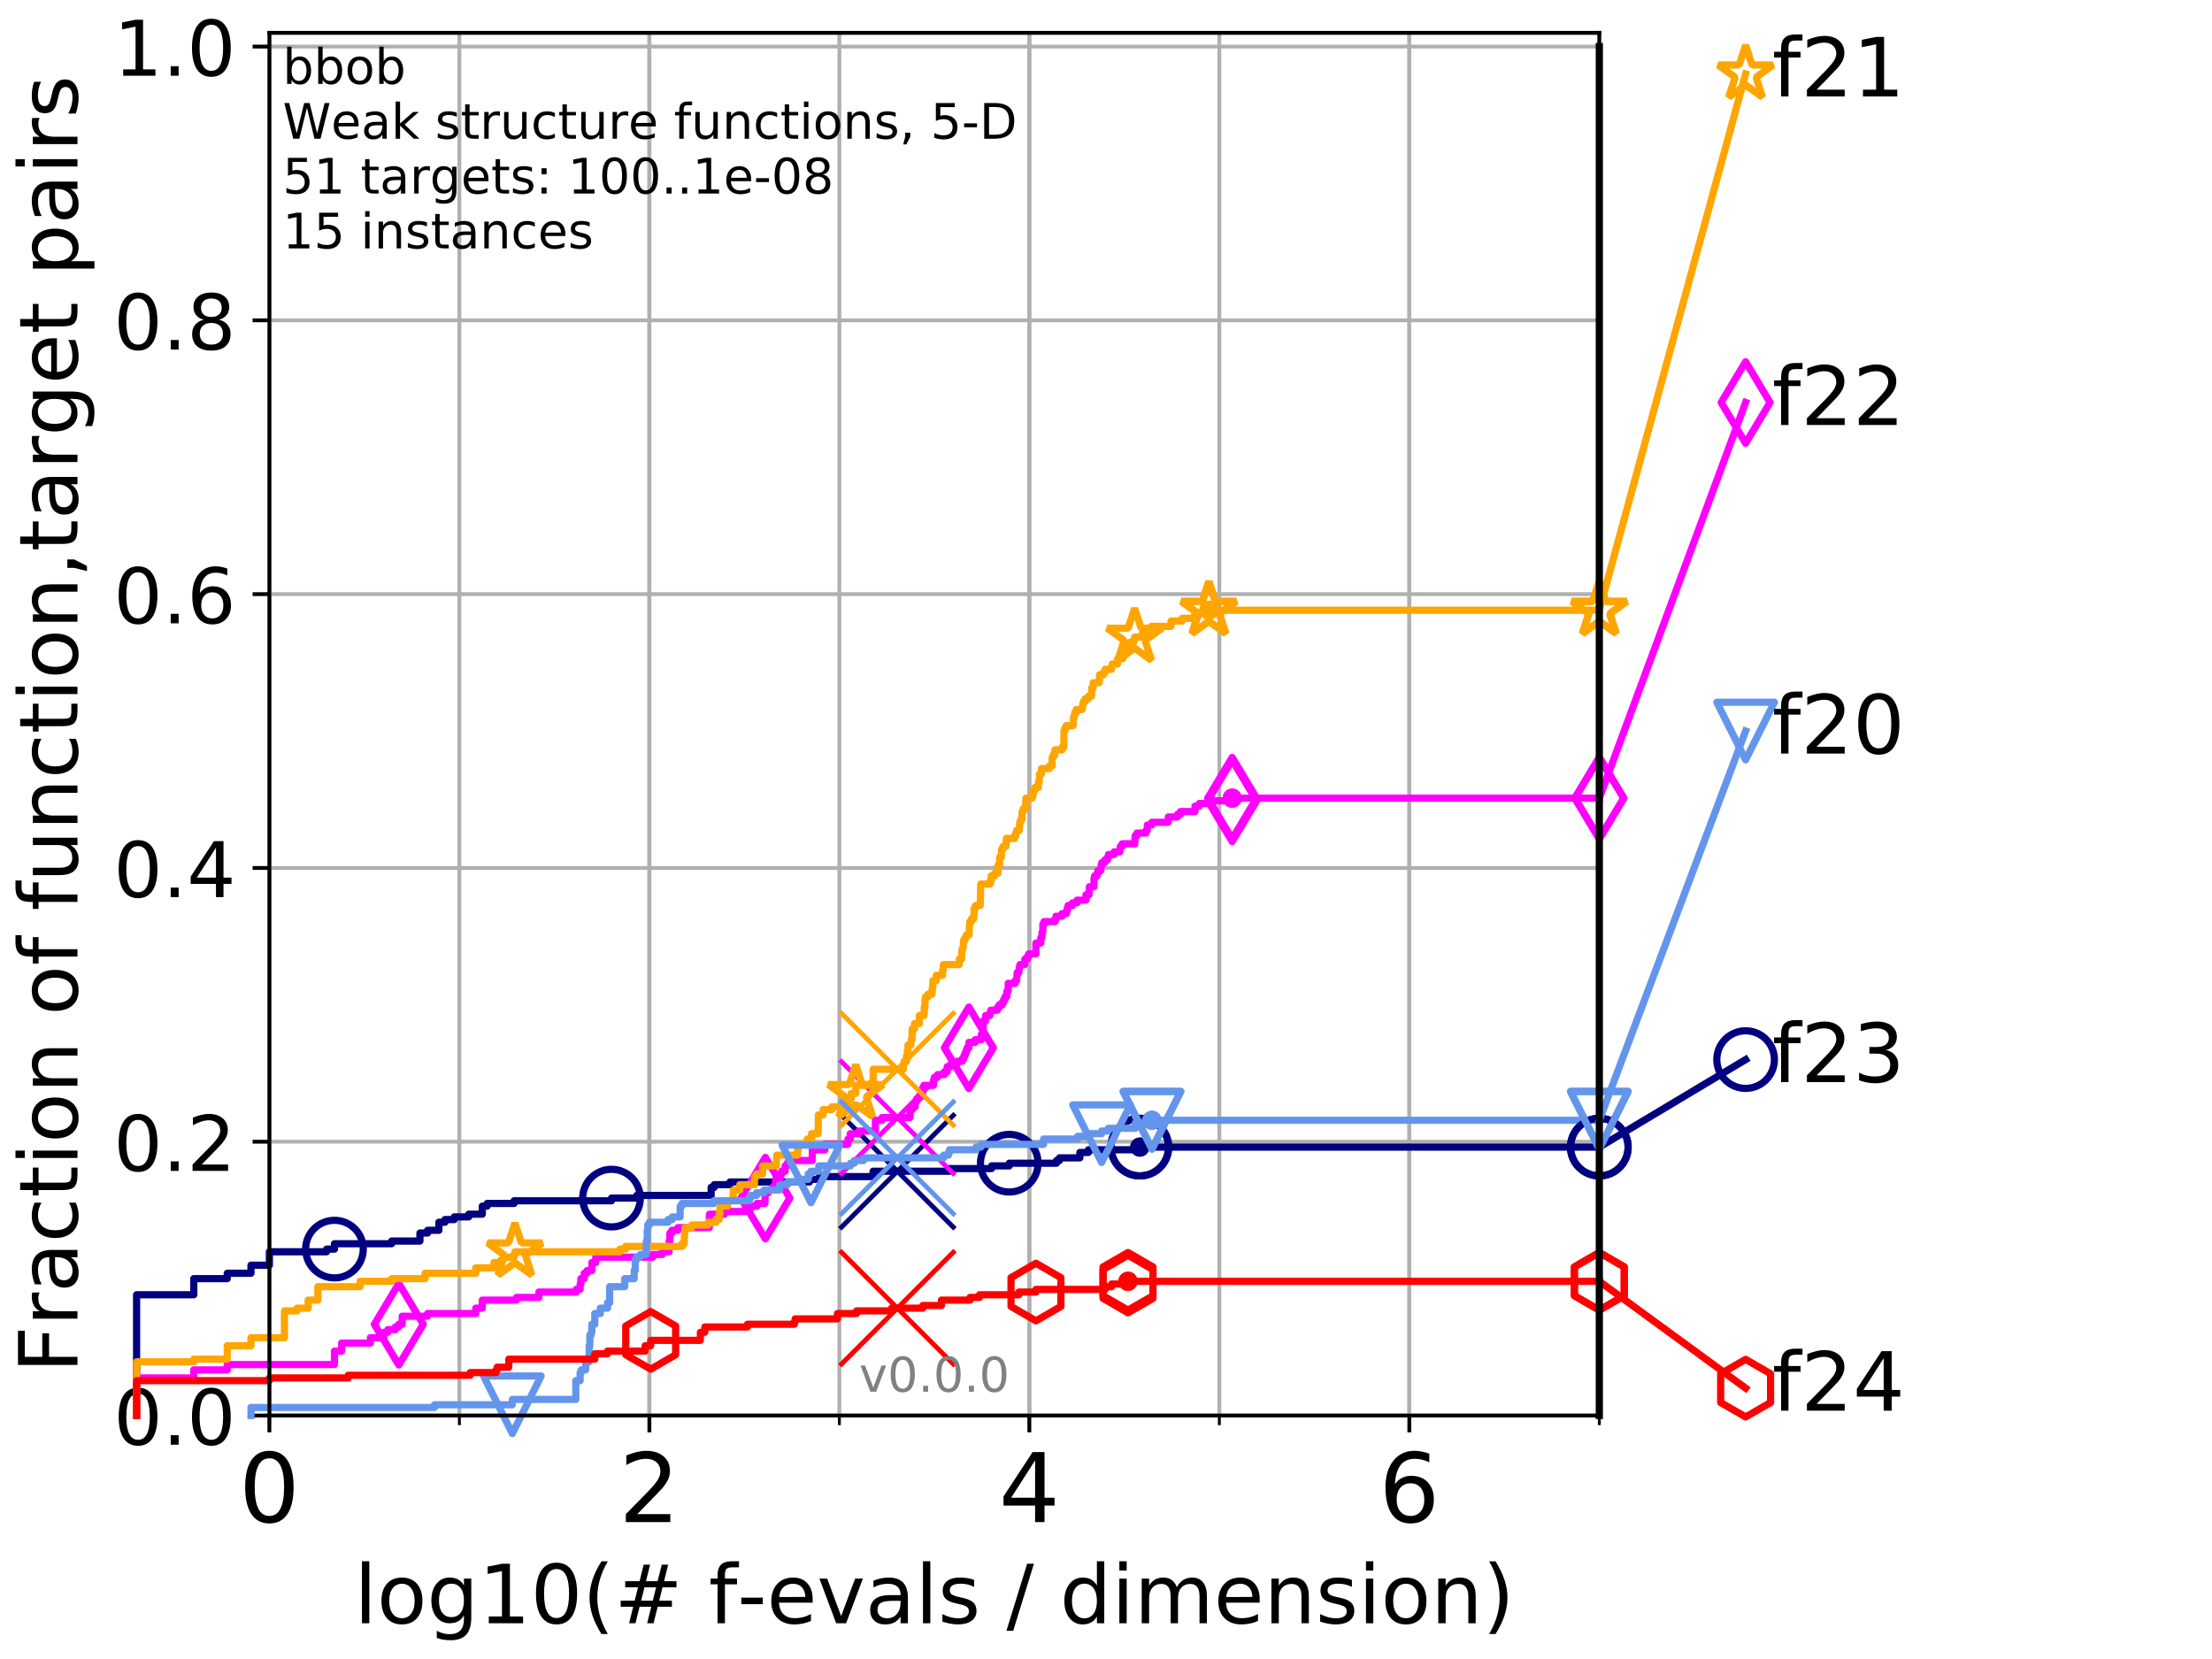 <?xml version="1.0" encoding="utf-8" standalone="no"?>
<!DOCTYPE svg PUBLIC "-//W3C//DTD SVG 1.1//EN"
  "http://www.w3.org/Graphics/SVG/1.1/DTD/svg11.dtd">
<!-- Created with matplotlib (http://matplotlib.org/) -->
<svg height="345.6pt" version="1.1" viewBox="0 0 460.8 345.6" width="460.8pt" xmlns="http://www.w3.org/2000/svg" xmlns:xlink="http://www.w3.org/1999/xlink">
 <defs>
  <style type="text/css">
*{stroke-linecap:butt;stroke-linejoin:round;}
  </style>
 </defs>
 <g id="figure_1">
  <g id="patch_1">
   <path d="M 0 345.6 
L 460.8 345.6 
L 460.8 0 
L 0 0 
z
" style="fill:#ffffff;"/>
  </g>
  <g id="axes_1">
   <g id="patch_2">
    <path d="M 56.12 294.88 
L 333.168 294.88 
L 333.168 6.845 
L 56.12 6.845 
z
" style="fill:#ffffff;"/>
   </g>
   <g id="matplotlib.axis_1">
    <g id="xtick_1">
     <g id="line2d_1">
      <path clip-path="url(#pc8e6c8b9ab)" d="M 56.12 294.88 
L 56.12 6.845 
" style="fill:none;stroke:#b0b0b0;stroke-linecap:square;stroke-width:0.8;"/>
     </g>
     <g id="line2d_2">
      <defs>
       <path d="M 0 0 
L 0 3.5 
" id="m4abbc9c19c" style="stroke:#000000;stroke-width:0.8;"/>
      </defs>
      <g>
       <use style="stroke:#000000;stroke-width:0.8;" x="56.12" xlink:href="#m4abbc9c19c" y="294.88"/>
      </g>
     </g>
     <g id="text_1">
      <!-- 0 -->
      <defs>
       <path d="M 31.781 66.406 
Q 24.172 66.406 20.328 58.906 
Q 16.5 51.422 16.5 36.375 
Q 16.5 21.391 20.328 13.891 
Q 24.172 6.391 31.781 6.391 
Q 39.453 6.391 43.281 13.891 
Q 47.125 21.391 47.125 36.375 
Q 47.125 51.422 43.281 58.906 
Q 39.453 66.406 31.781 66.406 
z
M 31.781 74.219 
Q 44.047 74.219 50.516 64.516 
Q 56.984 54.828 56.984 36.375 
Q 56.984 17.969 50.516 8.266 
Q 44.047 -1.422 31.781 -1.422 
Q 19.531 -1.422 13.062 8.266 
Q 6.594 17.969 6.594 36.375 
Q 6.594 54.828 13.062 64.516 
Q 19.531 74.219 31.781 74.219 
z
" id="DejaVuSans-30"/>
      </defs>
      <g transform="translate(49.758 317.077)scale(0.2 -0.2)">
       <use xlink:href="#DejaVuSans-30"/>
      </g>
     </g>
    </g>
    <g id="xtick_2">
     <g id="line2d_3">
      <path clip-path="url(#pc8e6c8b9ab)" d="M 135.277 294.88 
L 135.277 6.845 
" style="fill:none;stroke:#b0b0b0;stroke-linecap:square;stroke-width:0.8;"/>
     </g>
     <g id="line2d_4">
      <g>
       <use style="stroke:#000000;stroke-width:0.8;" x="135.277" xlink:href="#m4abbc9c19c" y="294.88"/>
      </g>
     </g>
     <g id="text_2">
      <!-- 2 -->
      <defs>
       <path d="M 19.188 8.297 
L 53.609 8.297 
L 53.609 0 
L 7.328 0 
L 7.328 8.297 
Q 12.938 14.109 22.625 23.891 
Q 32.328 33.688 34.812 36.531 
Q 39.547 41.844 41.422 45.531 
Q 43.312 49.219 43.312 52.781 
Q 43.312 58.594 39.234 62.25 
Q 35.156 65.922 28.609 65.922 
Q 23.969 65.922 18.812 64.312 
Q 13.672 62.703 7.812 59.422 
L 7.812 69.391 
Q 13.766 71.781 18.938 73 
Q 24.125 74.219 28.422 74.219 
Q 39.75 74.219 46.484 68.547 
Q 53.219 62.891 53.219 53.422 
Q 53.219 48.922 51.531 44.891 
Q 49.859 40.875 45.406 35.406 
Q 44.188 33.984 37.641 27.219 
Q 31.109 20.453 19.188 8.297 
z
" id="DejaVuSans-32"/>
      </defs>
      <g transform="translate(128.914 317.077)scale(0.2 -0.2)">
       <use xlink:href="#DejaVuSans-32"/>
      </g>
     </g>
    </g>
    <g id="xtick_3">
     <g id="line2d_5">
      <path clip-path="url(#pc8e6c8b9ab)" d="M 214.433 294.88 
L 214.433 6.845 
" style="fill:none;stroke:#b0b0b0;stroke-linecap:square;stroke-width:0.8;"/>
     </g>
     <g id="line2d_6">
      <g>
       <use style="stroke:#000000;stroke-width:0.8;" x="214.433" xlink:href="#m4abbc9c19c" y="294.88"/>
      </g>
     </g>
     <g id="text_3">
      <!-- 4 -->
      <defs>
       <path d="M 37.797 64.312 
L 12.891 25.391 
L 37.797 25.391 
z
M 35.203 72.906 
L 47.609 72.906 
L 47.609 25.391 
L 58.016 25.391 
L 58.016 17.188 
L 47.609 17.188 
L 47.609 0 
L 37.797 0 
L 37.797 17.188 
L 4.891 17.188 
L 4.891 26.703 
z
" id="DejaVuSans-34"/>
      </defs>
      <g transform="translate(208.071 317.077)scale(0.2 -0.2)">
       <use xlink:href="#DejaVuSans-34"/>
      </g>
     </g>
    </g>
    <g id="xtick_4">
     <g id="line2d_7">
      <path clip-path="url(#pc8e6c8b9ab)" d="M 293.59 294.88 
L 293.59 6.845 
" style="fill:none;stroke:#b0b0b0;stroke-linecap:square;stroke-width:0.8;"/>
     </g>
     <g id="line2d_8">
      <g>
       <use style="stroke:#000000;stroke-width:0.8;" x="293.59" xlink:href="#m4abbc9c19c" y="294.88"/>
      </g>
     </g>
     <g id="text_4">
      <!-- 6 -->
      <defs>
       <path d="M 33.016 40.375 
Q 26.375 40.375 22.484 35.828 
Q 18.609 31.297 18.609 23.391 
Q 18.609 15.531 22.484 10.953 
Q 26.375 6.391 33.016 6.391 
Q 39.656 6.391 43.531 10.953 
Q 47.406 15.531 47.406 23.391 
Q 47.406 31.297 43.531 35.828 
Q 39.656 40.375 33.016 40.375 
z
M 52.594 71.297 
L 52.594 62.312 
Q 48.875 64.062 45.094 64.984 
Q 41.312 65.922 37.594 65.922 
Q 27.828 65.922 22.672 59.328 
Q 17.531 52.734 16.797 39.406 
Q 19.672 43.656 24.016 45.922 
Q 28.375 48.188 33.594 48.188 
Q 44.578 48.188 50.953 41.516 
Q 57.328 34.859 57.328 23.391 
Q 57.328 12.156 50.688 5.359 
Q 44.047 -1.422 33.016 -1.422 
Q 20.359 -1.422 13.672 8.266 
Q 6.984 17.969 6.984 36.375 
Q 6.984 53.656 15.188 63.938 
Q 23.391 74.219 37.203 74.219 
Q 40.922 74.219 44.703 73.484 
Q 48.484 72.75 52.594 71.297 
z
" id="DejaVuSans-36"/>
      </defs>
      <g transform="translate(287.227 317.077)scale(0.2 -0.2)">
       <use xlink:href="#DejaVuSans-36"/>
      </g>
     </g>
    </g>
    <g id="xtick_5">
     <g id="line2d_9">
      <path clip-path="url(#pc8e6c8b9ab)" d="M 56.12 294.88 
L 56.12 6.845 
" style="fill:none;stroke:#b0b0b0;stroke-linecap:square;stroke-width:0.8;"/>
     </g>
     <g id="line2d_10">
      <defs>
       <path d="M 0 0 
L 0 2 
" id="m2075d51f74" style="stroke:#000000;stroke-width:0.6;"/>
      </defs>
      <g>
       <use style="stroke:#000000;stroke-width:0.6;" x="56.12" xlink:href="#m2075d51f74" y="294.88"/>
      </g>
     </g>
    </g>
    <g id="xtick_6">
     <g id="line2d_11">
      <path clip-path="url(#pc8e6c8b9ab)" d="M 95.698 294.88 
L 95.698 6.845 
" style="fill:none;stroke:#b0b0b0;stroke-linecap:square;stroke-width:0.8;"/>
     </g>
     <g id="line2d_12">
      <g>
       <use style="stroke:#000000;stroke-width:0.6;" x="95.698" xlink:href="#m2075d51f74" y="294.88"/>
      </g>
     </g>
    </g>
    <g id="xtick_7">
     <g id="line2d_13">
      <path clip-path="url(#pc8e6c8b9ab)" d="M 135.277 294.88 
L 135.277 6.845 
" style="fill:none;stroke:#b0b0b0;stroke-linecap:square;stroke-width:0.8;"/>
     </g>
     <g id="line2d_14">
      <g>
       <use style="stroke:#000000;stroke-width:0.6;" x="135.277" xlink:href="#m2075d51f74" y="294.88"/>
      </g>
     </g>
    </g>
    <g id="xtick_8">
     <g id="line2d_15">
      <path clip-path="url(#pc8e6c8b9ab)" d="M 174.855 294.88 
L 174.855 6.845 
" style="fill:none;stroke:#b0b0b0;stroke-linecap:square;stroke-width:0.8;"/>
     </g>
     <g id="line2d_16">
      <g>
       <use style="stroke:#000000;stroke-width:0.6;" x="174.855" xlink:href="#m2075d51f74" y="294.88"/>
      </g>
     </g>
    </g>
    <g id="xtick_9">
     <g id="line2d_17">
      <path clip-path="url(#pc8e6c8b9ab)" d="M 214.433 294.88 
L 214.433 6.845 
" style="fill:none;stroke:#b0b0b0;stroke-linecap:square;stroke-width:0.8;"/>
     </g>
     <g id="line2d_18">
      <g>
       <use style="stroke:#000000;stroke-width:0.6;" x="214.433" xlink:href="#m2075d51f74" y="294.88"/>
      </g>
     </g>
    </g>
    <g id="xtick_10">
     <g id="line2d_19">
      <path clip-path="url(#pc8e6c8b9ab)" d="M 254.011 294.88 
L 254.011 6.845 
" style="fill:none;stroke:#b0b0b0;stroke-linecap:square;stroke-width:0.8;"/>
     </g>
     <g id="line2d_20">
      <g>
       <use style="stroke:#000000;stroke-width:0.6;" x="254.011" xlink:href="#m2075d51f74" y="294.88"/>
      </g>
     </g>
    </g>
    <g id="xtick_11">
     <g id="line2d_21">
      <path clip-path="url(#pc8e6c8b9ab)" d="M 293.59 294.88 
L 293.59 6.845 
" style="fill:none;stroke:#b0b0b0;stroke-linecap:square;stroke-width:0.8;"/>
     </g>
     <g id="line2d_22">
      <g>
       <use style="stroke:#000000;stroke-width:0.6;" x="293.59" xlink:href="#m2075d51f74" y="294.88"/>
      </g>
     </g>
    </g>
    <g id="xtick_12">
     <g id="line2d_23">
      <path clip-path="url(#pc8e6c8b9ab)" d="M 333.168 294.88 
L 333.168 6.845 
" style="fill:none;stroke:#b0b0b0;stroke-linecap:square;stroke-width:0.8;"/>
     </g>
     <g id="line2d_24">
      <g>
       <use style="stroke:#000000;stroke-width:0.6;" x="333.168" xlink:href="#m2075d51f74" y="294.88"/>
      </g>
     </g>
    </g>
    <g id="text_5">
     <!-- log10(# f-evals / dimension) -->
     <defs>
      <path d="M 9.422 75.984 
L 18.406 75.984 
L 18.406 0 
L 9.422 0 
z
" id="DejaVuSans-6c"/>
      <path d="M 30.609 48.391 
Q 23.391 48.391 19.188 42.75 
Q 14.984 37.109 14.984 27.297 
Q 14.984 17.484 19.156 11.844 
Q 23.344 6.203 30.609 6.203 
Q 37.797 6.203 41.984 11.859 
Q 46.188 17.531 46.188 27.297 
Q 46.188 37.016 41.984 42.703 
Q 37.797 48.391 30.609 48.391 
z
M 30.609 56 
Q 42.328 56 49.016 48.375 
Q 55.719 40.766 55.719 27.297 
Q 55.719 13.875 49.016 6.219 
Q 42.328 -1.422 30.609 -1.422 
Q 18.844 -1.422 12.172 6.219 
Q 5.516 13.875 5.516 27.297 
Q 5.516 40.766 12.172 48.375 
Q 18.844 56 30.609 56 
z
" id="DejaVuSans-6f"/>
      <path d="M 45.406 27.984 
Q 45.406 37.75 41.375 43.109 
Q 37.359 48.484 30.078 48.484 
Q 22.859 48.484 18.828 43.109 
Q 14.797 37.75 14.797 27.984 
Q 14.797 18.266 18.828 12.891 
Q 22.859 7.516 30.078 7.516 
Q 37.359 7.516 41.375 12.891 
Q 45.406 18.266 45.406 27.984 
z
M 54.391 6.781 
Q 54.391 -7.172 48.188 -13.984 
Q 42 -20.797 29.203 -20.797 
Q 24.469 -20.797 20.266 -20.094 
Q 16.062 -19.391 12.109 -17.922 
L 12.109 -9.188 
Q 16.062 -11.328 19.922 -12.344 
Q 23.781 -13.375 27.781 -13.375 
Q 36.625 -13.375 41.016 -8.766 
Q 45.406 -4.156 45.406 5.172 
L 45.406 9.625 
Q 42.625 4.781 38.281 2.391 
Q 33.938 0 27.875 0 
Q 17.828 0 11.672 7.656 
Q 5.516 15.328 5.516 27.984 
Q 5.516 40.672 11.672 48.328 
Q 17.828 56 27.875 56 
Q 33.938 56 38.281 53.609 
Q 42.625 51.219 45.406 46.391 
L 45.406 54.688 
L 54.391 54.688 
z
" id="DejaVuSans-67"/>
      <path d="M 12.406 8.297 
L 28.516 8.297 
L 28.516 63.922 
L 10.984 60.406 
L 10.984 69.391 
L 28.422 72.906 
L 38.281 72.906 
L 38.281 8.297 
L 54.391 8.297 
L 54.391 0 
L 12.406 0 
z
" id="DejaVuSans-31"/>
      <path d="M 31 75.875 
Q 24.469 64.656 21.281 53.656 
Q 18.109 42.672 18.109 31.391 
Q 18.109 20.125 21.312 9.062 
Q 24.516 -2 31 -13.188 
L 23.188 -13.188 
Q 15.875 -1.703 12.234 9.375 
Q 8.594 20.453 8.594 31.391 
Q 8.594 42.281 12.203 53.312 
Q 15.828 64.359 23.188 75.875 
z
" id="DejaVuSans-28"/>
      <path d="M 51.125 44 
L 36.922 44 
L 32.812 27.688 
L 47.125 27.688 
z
M 43.797 71.781 
L 38.719 51.516 
L 52.984 51.516 
L 58.109 71.781 
L 65.922 71.781 
L 60.891 51.516 
L 76.125 51.516 
L 76.125 44 
L 58.984 44 
L 54.984 27.688 
L 70.516 27.688 
L 70.516 20.219 
L 53.078 20.219 
L 48 0 
L 40.188 0 
L 45.219 20.219 
L 30.906 20.219 
L 25.875 0 
L 18.016 0 
L 23.094 20.219 
L 7.719 20.219 
L 7.719 27.688 
L 24.906 27.688 
L 29 44 
L 13.281 44 
L 13.281 51.516 
L 30.906 51.516 
L 35.891 71.781 
z
" id="DejaVuSans-23"/>
      <path id="DejaVuSans-20"/>
      <path d="M 37.109 75.984 
L 37.109 68.5 
L 28.516 68.5 
Q 23.688 68.5 21.797 66.547 
Q 19.922 64.594 19.922 59.516 
L 19.922 54.688 
L 34.719 54.688 
L 34.719 47.703 
L 19.922 47.703 
L 19.922 0 
L 10.891 0 
L 10.891 47.703 
L 2.297 47.703 
L 2.297 54.688 
L 10.891 54.688 
L 10.891 58.5 
Q 10.891 67.625 15.141 71.797 
Q 19.391 75.984 28.609 75.984 
z
" id="DejaVuSans-66"/>
      <path d="M 4.891 31.391 
L 31.203 31.391 
L 31.203 23.391 
L 4.891 23.391 
z
" id="DejaVuSans-2d"/>
      <path d="M 56.203 29.594 
L 56.203 25.203 
L 14.891 25.203 
Q 15.484 15.922 20.484 11.062 
Q 25.484 6.203 34.422 6.203 
Q 39.594 6.203 44.453 7.469 
Q 49.312 8.734 54.109 11.281 
L 54.109 2.781 
Q 49.266 0.734 44.188 -0.344 
Q 39.109 -1.422 33.891 -1.422 
Q 20.797 -1.422 13.156 6.188 
Q 5.516 13.812 5.516 26.812 
Q 5.516 40.234 12.766 48.109 
Q 20.016 56 32.328 56 
Q 43.359 56 49.781 48.891 
Q 56.203 41.797 56.203 29.594 
z
M 47.219 32.234 
Q 47.125 39.594 43.094 43.984 
Q 39.062 48.391 32.422 48.391 
Q 24.906 48.391 20.391 44.141 
Q 15.875 39.891 15.188 32.172 
z
" id="DejaVuSans-65"/>
      <path d="M 2.984 54.688 
L 12.5 54.688 
L 29.594 8.797 
L 46.688 54.688 
L 56.203 54.688 
L 35.688 0 
L 23.484 0 
z
" id="DejaVuSans-76"/>
      <path d="M 34.281 27.484 
Q 23.391 27.484 19.188 25 
Q 14.984 22.516 14.984 16.5 
Q 14.984 11.719 18.141 8.906 
Q 21.297 6.109 26.703 6.109 
Q 34.188 6.109 38.703 11.406 
Q 43.219 16.703 43.219 25.484 
L 43.219 27.484 
z
M 52.203 31.203 
L 52.203 0 
L 43.219 0 
L 43.219 8.297 
Q 40.141 3.328 35.547 0.953 
Q 30.953 -1.422 24.312 -1.422 
Q 15.922 -1.422 10.953 3.297 
Q 6 8.016 6 15.922 
Q 6 25.141 12.172 29.828 
Q 18.359 34.516 30.609 34.516 
L 43.219 34.516 
L 43.219 35.406 
Q 43.219 41.609 39.141 45 
Q 35.062 48.391 27.688 48.391 
Q 23 48.391 18.547 47.266 
Q 14.109 46.141 10.016 43.891 
L 10.016 52.203 
Q 14.938 54.109 19.578 55.047 
Q 24.219 56 28.609 56 
Q 40.484 56 46.344 49.844 
Q 52.203 43.703 52.203 31.203 
z
" id="DejaVuSans-61"/>
      <path d="M 44.281 53.078 
L 44.281 44.578 
Q 40.484 46.531 36.375 47.5 
Q 32.281 48.484 27.875 48.484 
Q 21.188 48.484 17.844 46.438 
Q 14.5 44.391 14.5 40.281 
Q 14.5 37.156 16.891 35.375 
Q 19.281 33.594 26.516 31.984 
L 29.594 31.297 
Q 39.156 29.25 43.188 25.516 
Q 47.219 21.781 47.219 15.094 
Q 47.219 7.469 41.188 3.016 
Q 35.156 -1.422 24.609 -1.422 
Q 20.219 -1.422 15.453 -0.562 
Q 10.688 0.297 5.422 2 
L 5.422 11.281 
Q 10.406 8.688 15.234 7.391 
Q 20.062 6.109 24.812 6.109 
Q 31.156 6.109 34.562 8.281 
Q 37.984 10.453 37.984 14.406 
Q 37.984 18.062 35.516 20.016 
Q 33.062 21.969 24.703 23.781 
L 21.578 24.516 
Q 13.234 26.266 9.516 29.906 
Q 5.812 33.547 5.812 39.891 
Q 5.812 47.609 11.281 51.797 
Q 16.75 56 26.812 56 
Q 31.781 56 36.172 55.266 
Q 40.578 54.547 44.281 53.078 
z
" id="DejaVuSans-73"/>
      <path d="M 25.391 72.906 
L 33.688 72.906 
L 8.297 -9.281 
L 0 -9.281 
z
" id="DejaVuSans-2f"/>
      <path d="M 45.406 46.391 
L 45.406 75.984 
L 54.391 75.984 
L 54.391 0 
L 45.406 0 
L 45.406 8.203 
Q 42.578 3.328 38.25 0.953 
Q 33.938 -1.422 27.875 -1.422 
Q 17.969 -1.422 11.734 6.484 
Q 5.516 14.406 5.516 27.297 
Q 5.516 40.188 11.734 48.094 
Q 17.969 56 27.875 56 
Q 33.938 56 38.25 53.625 
Q 42.578 51.266 45.406 46.391 
z
M 14.797 27.297 
Q 14.797 17.391 18.875 11.75 
Q 22.953 6.109 30.078 6.109 
Q 37.203 6.109 41.297 11.75 
Q 45.406 17.391 45.406 27.297 
Q 45.406 37.203 41.297 42.844 
Q 37.203 48.484 30.078 48.484 
Q 22.953 48.484 18.875 42.844 
Q 14.797 37.203 14.797 27.297 
z
" id="DejaVuSans-64"/>
      <path d="M 9.422 54.688 
L 18.406 54.688 
L 18.406 0 
L 9.422 0 
z
M 9.422 75.984 
L 18.406 75.984 
L 18.406 64.594 
L 9.422 64.594 
z
" id="DejaVuSans-69"/>
      <path d="M 52 44.188 
Q 55.375 50.25 60.062 53.125 
Q 64.75 56 71.094 56 
Q 79.641 56 84.281 50.016 
Q 88.922 44.047 88.922 33.016 
L 88.922 0 
L 79.891 0 
L 79.891 32.719 
Q 79.891 40.578 77.094 44.375 
Q 74.312 48.188 68.609 48.188 
Q 61.625 48.188 57.562 43.547 
Q 53.516 38.922 53.516 30.906 
L 53.516 0 
L 44.484 0 
L 44.484 32.719 
Q 44.484 40.625 41.703 44.406 
Q 38.922 48.188 33.109 48.188 
Q 26.219 48.188 22.156 43.531 
Q 18.109 38.875 18.109 30.906 
L 18.109 0 
L 9.078 0 
L 9.078 54.688 
L 18.109 54.688 
L 18.109 46.188 
Q 21.188 51.219 25.484 53.609 
Q 29.781 56 35.688 56 
Q 41.656 56 45.828 52.969 
Q 50 49.953 52 44.188 
z
" id="DejaVuSans-6d"/>
      <path d="M 54.891 33.016 
L 54.891 0 
L 45.906 0 
L 45.906 32.719 
Q 45.906 40.484 42.875 44.328 
Q 39.844 48.188 33.797 48.188 
Q 26.516 48.188 22.312 43.547 
Q 18.109 38.922 18.109 30.906 
L 18.109 0 
L 9.078 0 
L 9.078 54.688 
L 18.109 54.688 
L 18.109 46.188 
Q 21.344 51.125 25.703 53.562 
Q 30.078 56 35.797 56 
Q 45.219 56 50.047 50.172 
Q 54.891 44.344 54.891 33.016 
z
" id="DejaVuSans-6e"/>
      <path d="M 8.016 75.875 
L 15.828 75.875 
Q 23.141 64.359 26.781 53.312 
Q 30.422 42.281 30.422 31.391 
Q 30.422 20.453 26.781 9.375 
Q 23.141 -1.703 15.828 -13.188 
L 8.016 -13.188 
Q 14.5 -2 17.703 9.062 
Q 20.906 20.125 20.906 31.391 
Q 20.906 42.672 17.703 53.656 
Q 14.5 64.656 8.016 75.875 
z
" id="DejaVuSans-29"/>
     </defs>
     <g transform="translate(73.803 338.154)scale(0.17 -0.17)">
      <use xlink:href="#DejaVuSans-6c"/>
      <use x="27.783" xlink:href="#DejaVuSans-6f"/>
      <use x="88.965" xlink:href="#DejaVuSans-67"/>
      <use x="152.441" xlink:href="#DejaVuSans-31"/>
      <use x="216.064" xlink:href="#DejaVuSans-30"/>
      <use x="279.688" xlink:href="#DejaVuSans-28"/>
      <use x="318.701" xlink:href="#DejaVuSans-23"/>
      <use x="402.49" xlink:href="#DejaVuSans-20"/>
      <use x="434.277" xlink:href="#DejaVuSans-66"/>
      <use x="469.404" xlink:href="#DejaVuSans-2d"/>
      <use x="505.488" xlink:href="#DejaVuSans-65"/>
      <use x="567.012" xlink:href="#DejaVuSans-76"/>
      <use x="626.191" xlink:href="#DejaVuSans-61"/>
      <use x="687.471" xlink:href="#DejaVuSans-6c"/>
      <use x="715.254" xlink:href="#DejaVuSans-73"/>
      <use x="767.354" xlink:href="#DejaVuSans-20"/>
      <use x="799.141" xlink:href="#DejaVuSans-2f"/>
      <use x="832.832" xlink:href="#DejaVuSans-20"/>
      <use x="864.619" xlink:href="#DejaVuSans-64"/>
      <use x="928.096" xlink:href="#DejaVuSans-69"/>
      <use x="955.879" xlink:href="#DejaVuSans-6d"/>
      <use x="1053.291" xlink:href="#DejaVuSans-65"/>
      <use x="1114.814" xlink:href="#DejaVuSans-6e"/>
      <use x="1178.193" xlink:href="#DejaVuSans-73"/>
      <use x="1230.293" xlink:href="#DejaVuSans-69"/>
      <use x="1258.076" xlink:href="#DejaVuSans-6f"/>
      <use x="1319.258" xlink:href="#DejaVuSans-6e"/>
      <use x="1382.637" xlink:href="#DejaVuSans-29"/>
     </g>
    </g>
   </g>
   <g id="matplotlib.axis_2">
    <g id="ytick_1">
     <g id="line2d_25">
      <path clip-path="url(#pc8e6c8b9ab)" d="M 56.12 294.88 
L 333.168 294.88 
" style="fill:none;stroke:#b0b0b0;stroke-linecap:square;stroke-width:0.8;"/>
     </g>
     <g id="line2d_26">
      <defs>
       <path d="M 0 0 
L -3.5 0 
" id="m1975921d2c" style="stroke:#000000;stroke-width:0.8;"/>
      </defs>
      <g>
       <use style="stroke:#000000;stroke-width:0.8;" x="56.12" xlink:href="#m1975921d2c" y="294.88"/>
      </g>
     </g>
     <g id="text_6">
      <!-- 0.0 -->
      <defs>
       <path d="M 10.688 12.406 
L 21 12.406 
L 21 0 
L 10.688 0 
z
" id="DejaVuSans-2e"/>
      </defs>
      <g transform="translate(23.675 300.959)scale(0.16 -0.16)">
       <use xlink:href="#DejaVuSans-30"/>
       <use x="63.623" xlink:href="#DejaVuSans-2e"/>
       <use x="95.41" xlink:href="#DejaVuSans-30"/>
      </g>
     </g>
    </g>
    <g id="ytick_2">
     <g id="line2d_27">
      <path clip-path="url(#pc8e6c8b9ab)" d="M 56.12 237.843 
L 333.168 237.843 
" style="fill:none;stroke:#b0b0b0;stroke-linecap:square;stroke-width:0.8;"/>
     </g>
     <g id="line2d_28">
      <g>
       <use style="stroke:#000000;stroke-width:0.8;" x="56.12" xlink:href="#m1975921d2c" y="237.843"/>
      </g>
     </g>
     <g id="text_7">
      <!-- 0.2 -->
      <g transform="translate(23.675 243.922)scale(0.16 -0.16)">
       <use xlink:href="#DejaVuSans-30"/>
       <use x="63.623" xlink:href="#DejaVuSans-2e"/>
       <use x="95.41" xlink:href="#DejaVuSans-32"/>
      </g>
     </g>
    </g>
    <g id="ytick_3">
     <g id="line2d_29">
      <path clip-path="url(#pc8e6c8b9ab)" d="M 56.12 180.807 
L 333.168 180.807 
" style="fill:none;stroke:#b0b0b0;stroke-linecap:square;stroke-width:0.8;"/>
     </g>
     <g id="line2d_30">
      <g>
       <use style="stroke:#000000;stroke-width:0.8;" x="56.12" xlink:href="#m1975921d2c" y="180.807"/>
      </g>
     </g>
     <g id="text_8">
      <!-- 0.4 -->
      <g transform="translate(23.675 186.886)scale(0.16 -0.16)">
       <use xlink:href="#DejaVuSans-30"/>
       <use x="63.623" xlink:href="#DejaVuSans-2e"/>
       <use x="95.41" xlink:href="#DejaVuSans-34"/>
      </g>
     </g>
    </g>
    <g id="ytick_4">
     <g id="line2d_31">
      <path clip-path="url(#pc8e6c8b9ab)" d="M 56.12 123.77 
L 333.168 123.77 
" style="fill:none;stroke:#b0b0b0;stroke-linecap:square;stroke-width:0.8;"/>
     </g>
     <g id="line2d_32">
      <g>
       <use style="stroke:#000000;stroke-width:0.8;" x="56.12" xlink:href="#m1975921d2c" y="123.77"/>
      </g>
     </g>
     <g id="text_9">
      <!-- 0.6 -->
      <g transform="translate(23.675 129.849)scale(0.16 -0.16)">
       <use xlink:href="#DejaVuSans-30"/>
       <use x="63.623" xlink:href="#DejaVuSans-2e"/>
       <use x="95.41" xlink:href="#DejaVuSans-36"/>
      </g>
     </g>
    </g>
    <g id="ytick_5">
     <g id="line2d_33">
      <path clip-path="url(#pc8e6c8b9ab)" d="M 56.12 66.734 
L 333.168 66.734 
" style="fill:none;stroke:#b0b0b0;stroke-linecap:square;stroke-width:0.8;"/>
     </g>
     <g id="line2d_34">
      <g>
       <use style="stroke:#000000;stroke-width:0.8;" x="56.12" xlink:href="#m1975921d2c" y="66.734"/>
      </g>
     </g>
     <g id="text_10">
      <!-- 0.8 -->
      <defs>
       <path d="M 31.781 34.625 
Q 24.75 34.625 20.719 30.859 
Q 16.703 27.094 16.703 20.516 
Q 16.703 13.922 20.719 10.156 
Q 24.75 6.391 31.781 6.391 
Q 38.812 6.391 42.859 10.172 
Q 46.922 13.969 46.922 20.516 
Q 46.922 27.094 42.891 30.859 
Q 38.875 34.625 31.781 34.625 
z
M 21.922 38.812 
Q 15.578 40.375 12.031 44.719 
Q 8.5 49.078 8.5 55.328 
Q 8.5 64.062 14.719 69.141 
Q 20.953 74.219 31.781 74.219 
Q 42.672 74.219 48.875 69.141 
Q 55.078 64.062 55.078 55.328 
Q 55.078 49.078 51.531 44.719 
Q 48 40.375 41.703 38.812 
Q 48.828 37.156 52.797 32.312 
Q 56.781 27.484 56.781 20.516 
Q 56.781 9.906 50.312 4.234 
Q 43.844 -1.422 31.781 -1.422 
Q 19.734 -1.422 13.25 4.234 
Q 6.781 9.906 6.781 20.516 
Q 6.781 27.484 10.781 32.312 
Q 14.797 37.156 21.922 38.812 
z
M 18.312 54.391 
Q 18.312 48.734 21.844 45.562 
Q 25.391 42.391 31.781 42.391 
Q 38.141 42.391 41.719 45.562 
Q 45.312 48.734 45.312 54.391 
Q 45.312 60.062 41.719 63.234 
Q 38.141 66.406 31.781 66.406 
Q 25.391 66.406 21.844 63.234 
Q 18.312 60.062 18.312 54.391 
z
" id="DejaVuSans-38"/>
      </defs>
      <g transform="translate(23.675 72.812)scale(0.16 -0.16)">
       <use xlink:href="#DejaVuSans-30"/>
       <use x="63.623" xlink:href="#DejaVuSans-2e"/>
       <use x="95.41" xlink:href="#DejaVuSans-38"/>
      </g>
     </g>
    </g>
    <g id="ytick_6">
     <g id="line2d_35">
      <path clip-path="url(#pc8e6c8b9ab)" d="M 56.12 9.697 
L 333.168 9.697 
" style="fill:none;stroke:#b0b0b0;stroke-linecap:square;stroke-width:0.8;"/>
     </g>
     <g id="line2d_36">
      <g>
       <use style="stroke:#000000;stroke-width:0.8;" x="56.12" xlink:href="#m1975921d2c" y="9.697"/>
      </g>
     </g>
     <g id="text_11">
      <!-- 1.0 -->
      <g transform="translate(23.675 15.776)scale(0.16 -0.16)">
       <use xlink:href="#DejaVuSans-31"/>
       <use x="63.623" xlink:href="#DejaVuSans-2e"/>
       <use x="95.41" xlink:href="#DejaVuSans-30"/>
      </g>
     </g>
    </g>
    <g id="text_12">
     <!-- Fraction of function,target pairs -->
     <defs>
      <path d="M 9.812 72.906 
L 51.703 72.906 
L 51.703 64.594 
L 19.672 64.594 
L 19.672 43.109 
L 48.578 43.109 
L 48.578 34.812 
L 19.672 34.812 
L 19.672 0 
L 9.812 0 
z
" id="DejaVuSans-46"/>
      <path d="M 41.109 46.297 
Q 39.594 47.172 37.812 47.578 
Q 36.031 48 33.891 48 
Q 26.266 48 22.188 43.047 
Q 18.109 38.094 18.109 28.812 
L 18.109 0 
L 9.078 0 
L 9.078 54.688 
L 18.109 54.688 
L 18.109 46.188 
Q 20.953 51.172 25.484 53.578 
Q 30.031 56 36.531 56 
Q 37.453 56 38.578 55.875 
Q 39.703 55.766 41.062 55.516 
z
" id="DejaVuSans-72"/>
      <path d="M 48.781 52.594 
L 48.781 44.188 
Q 44.969 46.297 41.141 47.344 
Q 37.312 48.391 33.406 48.391 
Q 24.656 48.391 19.812 42.844 
Q 14.984 37.312 14.984 27.297 
Q 14.984 17.281 19.812 11.734 
Q 24.656 6.203 33.406 6.203 
Q 37.312 6.203 41.141 7.25 
Q 44.969 8.297 48.781 10.406 
L 48.781 2.094 
Q 45.016 0.344 40.984 -0.531 
Q 36.969 -1.422 32.422 -1.422 
Q 20.062 -1.422 12.781 6.344 
Q 5.516 14.109 5.516 27.297 
Q 5.516 40.672 12.859 48.328 
Q 20.219 56 33.016 56 
Q 37.156 56 41.109 55.141 
Q 45.062 54.297 48.781 52.594 
z
" id="DejaVuSans-63"/>
      <path d="M 18.312 70.219 
L 18.312 54.688 
L 36.812 54.688 
L 36.812 47.703 
L 18.312 47.703 
L 18.312 18.016 
Q 18.312 11.328 20.141 9.422 
Q 21.969 7.516 27.594 7.516 
L 36.812 7.516 
L 36.812 0 
L 27.594 0 
Q 17.188 0 13.234 3.875 
Q 9.281 7.766 9.281 18.016 
L 9.281 47.703 
L 2.688 47.703 
L 2.688 54.688 
L 9.281 54.688 
L 9.281 70.219 
z
" id="DejaVuSans-74"/>
      <path d="M 8.5 21.578 
L 8.5 54.688 
L 17.484 54.688 
L 17.484 21.922 
Q 17.484 14.156 20.5 10.266 
Q 23.531 6.391 29.594 6.391 
Q 36.859 6.391 41.078 11.031 
Q 45.312 15.672 45.312 23.688 
L 45.312 54.688 
L 54.297 54.688 
L 54.297 0 
L 45.312 0 
L 45.312 8.406 
Q 42.047 3.422 37.719 1 
Q 33.406 -1.422 27.688 -1.422 
Q 18.266 -1.422 13.375 4.438 
Q 8.5 10.297 8.5 21.578 
z
M 31.109 56 
z
" id="DejaVuSans-75"/>
      <path d="M 11.719 12.406 
L 22.016 12.406 
L 22.016 4 
L 14.016 -11.625 
L 7.719 -11.625 
L 11.719 4 
z
" id="DejaVuSans-2c"/>
      <path d="M 18.109 8.203 
L 18.109 -20.797 
L 9.078 -20.797 
L 9.078 54.688 
L 18.109 54.688 
L 18.109 46.391 
Q 20.953 51.266 25.266 53.625 
Q 29.594 56 35.594 56 
Q 45.562 56 51.781 48.094 
Q 58.016 40.188 58.016 27.297 
Q 58.016 14.406 51.781 6.484 
Q 45.562 -1.422 35.594 -1.422 
Q 29.594 -1.422 25.266 0.953 
Q 20.953 3.328 18.109 8.203 
z
M 48.688 27.297 
Q 48.688 37.203 44.609 42.844 
Q 40.531 48.484 33.406 48.484 
Q 26.266 48.484 22.188 42.844 
Q 18.109 37.203 18.109 27.297 
Q 18.109 17.391 22.188 11.75 
Q 26.266 6.109 33.406 6.109 
Q 40.531 6.109 44.609 11.75 
Q 48.688 17.391 48.688 27.297 
z
" id="DejaVuSans-70"/>
     </defs>
     <g transform="translate(16.14 286.002)rotate(-90)scale(0.17 -0.17)">
      <use xlink:href="#DejaVuSans-46"/>
      <use x="57.41" xlink:href="#DejaVuSans-72"/>
      <use x="98.523" xlink:href="#DejaVuSans-61"/>
      <use x="159.803" xlink:href="#DejaVuSans-63"/>
      <use x="214.783" xlink:href="#DejaVuSans-74"/>
      <use x="253.992" xlink:href="#DejaVuSans-69"/>
      <use x="281.775" xlink:href="#DejaVuSans-6f"/>
      <use x="342.957" xlink:href="#DejaVuSans-6e"/>
      <use x="406.336" xlink:href="#DejaVuSans-20"/>
      <use x="438.123" xlink:href="#DejaVuSans-6f"/>
      <use x="499.305" xlink:href="#DejaVuSans-66"/>
      <use x="534.51" xlink:href="#DejaVuSans-20"/>
      <use x="566.297" xlink:href="#DejaVuSans-66"/>
      <use x="601.502" xlink:href="#DejaVuSans-75"/>
      <use x="664.881" xlink:href="#DejaVuSans-6e"/>
      <use x="728.26" xlink:href="#DejaVuSans-63"/>
      <use x="783.24" xlink:href="#DejaVuSans-74"/>
      <use x="822.449" xlink:href="#DejaVuSans-69"/>
      <use x="850.232" xlink:href="#DejaVuSans-6f"/>
      <use x="911.414" xlink:href="#DejaVuSans-6e"/>
      <use x="974.793" xlink:href="#DejaVuSans-2c"/>
      <use x="1006.58" xlink:href="#DejaVuSans-74"/>
      <use x="1045.789" xlink:href="#DejaVuSans-61"/>
      <use x="1107.068" xlink:href="#DejaVuSans-72"/>
      <use x="1148.166" xlink:href="#DejaVuSans-67"/>
      <use x="1211.643" xlink:href="#DejaVuSans-65"/>
      <use x="1273.166" xlink:href="#DejaVuSans-74"/>
      <use x="1312.375" xlink:href="#DejaVuSans-20"/>
      <use x="1344.162" xlink:href="#DejaVuSans-70"/>
      <use x="1407.639" xlink:href="#DejaVuSans-61"/>
      <use x="1468.918" xlink:href="#DejaVuSans-69"/>
      <use x="1496.701" xlink:href="#DejaVuSans-72"/>
      <use x="1537.814" xlink:href="#DejaVuSans-73"/>
     </g>
    </g>
   </g>
   <g id="line2d_37">
    <defs>
     <path d="M 0 1.5 
C 0.398 1.5 0.779 1.342 1.061 1.061 
C 1.342 0.779 1.5 0.398 1.5 0 
C 1.5 -0.398 1.342 -0.779 1.061 -1.061 
C 0.779 -1.342 0.398 -1.5 0 -1.5 
C -0.398 -1.5 -0.779 -1.342 -1.061 -1.061 
C -1.342 -0.779 -1.5 -0.398 -1.5 0 
C -1.5 0.398 -1.342 0.779 -1.061 1.061 
C -0.779 1.342 -0.398 1.5 0 1.5 
z
" id="m2c6af220a3" style="stroke:#000080;"/>
    </defs>
    <g>
     <use style="fill:#000080;stroke:#000080;" x="237.444" xlink:href="#m2c6af220a3" y="238.962"/>
     <use style="fill:#000080;stroke:#000080;" x="237.444" xlink:href="#m2c6af220a3" y="238.962"/>
    </g>
   </g>
   <g id="line2d_38">
    <path d="M 28.456 294.88 
L 28.456 269.717 
L 40.37 269.717 
L 40.37 266.362 
L 47.34 266.362 
L 47.34 265.243 
L 52.284 265.243 
L 52.284 263.566 
L 56.12 263.566 
L 56.12 260.77 
L 68.034 260.77 
L 68.034 260.211 
L 69.673 260.211 
L 69.673 259.092 
L 81.587 259.092 
L 81.587 258.533 
L 87.482 258.533 
L 87.482 256.856 
L 89.069 256.856 
L 89.069 256.296 
L 91.428 256.296 
L 91.428 254.619 
L 92.701 254.619 
L 92.701 254.06 
L 94.635 254.06 
L 94.635 253.501 
L 97.646 253.501 
L 97.646 252.941 
L 100.47 252.941 
L 100.47 251.264 
L 101.482 251.264 
L 101.482 250.705 
L 107.089 250.705 
L 107.089 250.145 
L 127.389 250.145 
L 127.389 249.586 
L 132.644 249.586 
L 132.644 249.027 
L 148.144 249.027 
L 148.144 247.35 
L 148.782 247.35 
L 148.782 246.79 
L 152.067 246.79 
L 152.067 246.231 
L 168.626 246.231 
L 168.626 245.672 
L 170.694 245.672 
L 170.694 245.113 
L 181.881 245.113 
L 181.881 243.994 
L 197.794 243.994 
L 197.794 243.435 
L 206.563 243.435 
L 206.563 242.876 
L 210.248 242.876 
L 210.248 242.317 
L 220.093 242.317 
L 220.093 241.758 
L 220.709 241.758 
L 220.709 241.199 
L 224.958 241.199 
L 224.958 240.08 
L 226.745 240.08 
L 226.745 239.521 
L 237.444 239.521 
L 237.444 238.962 
L 333.168 238.962 
" style="fill:none;stroke:#000080;stroke-linecap:square;stroke-width:1.5;"/>
   </g>
   <g id="line2d_39">
    <defs>
     <path d="M 0 6 
C 1.591 6 3.117 5.368 4.243 4.243 
C 5.368 3.117 6 1.591 6 0 
C 6 -1.591 5.368 -3.117 4.243 -4.243 
C 3.117 -5.368 1.591 -6 0 -6 
C -1.591 -6 -3.117 -5.368 -4.243 -4.243 
C -5.368 -3.117 -6 -1.591 -6 0 
C -6 1.591 -5.368 3.117 -4.243 4.243 
C -3.117 5.368 -1.591 6 0 6 
z
" id="m59a8162910" style="stroke:#000080;stroke-width:1.5;"/>
    </defs>
    <g>
     <use style="fill-opacity:0;stroke:#000080;stroke-width:1.5;" x="69.673" xlink:href="#m59a8162910" y="260.211"/>
     <use style="fill-opacity:0;stroke:#000080;stroke-width:1.5;" x="127.389" xlink:href="#m59a8162910" y="249.586"/>
     <use style="fill-opacity:0;stroke:#000080;stroke-width:1.5;" x="210.248" xlink:href="#m59a8162910" y="242.317"/>
     <use style="fill-opacity:0;stroke:#000080;stroke-width:1.5;" x="237.444" xlink:href="#m59a8162910" y="238.962"/>
     <use style="fill-opacity:0;stroke:#000080;stroke-width:1.5;" x="237.444" xlink:href="#m59a8162910" y="238.962"/>
     <use style="fill-opacity:0;stroke:#000080;stroke-width:1.5;" x="333.168" xlink:href="#m59a8162910" y="238.962"/>
    </g>
   </g>
   <g id="line2d_40">
    <path style="fill:none;stroke:#000080;stroke-linecap:square;stroke-width:1.5;"/>
    <g/>
   </g>
   <g id="line2d_41">
    <path clip-path="url(#pc8e6c8b9ab)" d="M 186.942 243.994 
" style="fill:none;stroke:#000080;stroke-linecap:square;stroke-width:1.5;"/>
    <defs>
     <path d="M -12 12 
L 12 -12 
M -12 -12 
L 12 12 
" id="md4188282e6" style="stroke:#000080;"/>
    </defs>
    <g clip-path="url(#pc8e6c8b9ab)">
     <use style="fill:#000080;stroke:#000080;" x="186.942" xlink:href="#md4188282e6" y="243.994"/>
    </g>
   </g>
   <g id="line2d_42">
    <defs>
     <path d="M 0 1.5 
C 0.398 1.5 0.779 1.342 1.061 1.061 
C 1.342 0.779 1.5 0.398 1.5 0 
C 1.5 -0.398 1.342 -0.779 1.061 -1.061 
C 0.779 -1.342 0.398 -1.5 0 -1.5 
C -0.398 -1.5 -0.779 -1.342 -1.061 -1.061 
C -1.342 -0.779 -1.5 -0.398 -1.5 0 
C -1.5 0.398 -1.342 0.779 -1.061 1.061 
C -0.779 1.342 -0.398 1.5 0 1.5 
z
" id="m65ad395364" style="stroke:#ff00ff;"/>
    </defs>
    <g>
     <use style="fill:#ff00ff;stroke:#ff00ff;" x="256.685" xlink:href="#m65ad395364" y="166.268"/>
     <use style="fill:#ff00ff;stroke:#ff00ff;" x="256.685" xlink:href="#m65ad395364" y="166.268"/>
    </g>
   </g>
   <g id="line2d_43">
    <path d="M 28.456 294.88 
L 28.456 287.051 
L 40.37 287.051 
L 40.37 285.374 
L 47.34 285.374 
L 47.34 284.256 
L 69.673 284.256 
L 69.673 281.46 
L 71.168 281.46 
L 71.168 279.782 
L 77.155 279.782 
L 77.155 278.664 
L 79.949 278.664 
L 79.949 277.545 
L 80.787 277.545 
L 80.787 276.986 
L 82.351 276.986 
L 82.351 276.427 
L 83.082 276.427 
L 83.082 275.868 
L 83.784 275.868 
L 83.784 274.19 
L 89.069 274.19 
L 89.069 273.631 
L 99.116 273.631 
L 99.116 272.513 
L 100.47 272.513 
L 100.47 270.835 
L 107.613 270.835 
L 107.613 270.276 
L 112.254 270.276 
L 112.254 269.158 
L 120.035 269.158 
L 120.035 268.598 
L 120.85 268.598 
L 120.85 267.48 
L 121.008 267.48 
L 121.008 266.362 
L 121.703 266.362 
L 121.703 265.243 
L 122.299 265.243 
L 122.299 264.684 
L 123.293 264.684 
L 123.293 263.007 
L 124.102 263.007 
L 124.102 261.888 
L 135.984 261.888 
L 135.984 261.329 
L 137.975 261.329 
L 137.975 260.77 
L 139.385 260.77 
L 139.385 258.533 
L 139.547 258.533 
L 139.547 256.856 
L 139.97 256.856 
L 139.97 256.296 
L 141.207 256.296 
L 141.207 255.737 
L 147.749 255.737 
L 147.782 252.941 
L 150.93 252.941 
L 150.93 252.382 
L 155.205 252.382 
L 155.205 251.823 
L 156.372 251.823 
L 156.372 251.264 
L 157.681 251.264 
L 157.681 250.705 
L 159.336 250.705 
L 159.437 248.468 
L 160.034 248.468 
L 160.034 247.909 
L 160.899 247.909 
L 160.899 247.35 
L 161.41 247.35 
L 161.41 246.79 
L 161.575 246.79 
L 161.575 245.672 
L 162.488 245.672 
L 162.488 245.113 
L 162.628 245.113 
L 162.628 244.554 
L 162.851 244.554 
L 162.851 243.994 
L 163.549 243.994 
L 163.549 242.876 
L 163.981 242.876 
L 163.981 242.317 
L 164.308 242.317 
L 164.308 241.758 
L 169.213 241.758 
L 169.213 239.521 
L 171.85 239.521 
L 171.85 238.403 
L 176.59 238.403 
L 176.655 237.284 
L 177.128 237.284 
L 177.128 236.166 
L 178.933 236.166 
L 178.933 235.607 
L 182.363 235.607 
L 182.363 233.37 
L 183.729 233.37 
L 183.729 232.811 
L 189.553 232.811 
L 189.624 231.133 
L 190.085 231.133 
L 190.085 230.574 
L 190.654 230.574 
L 190.654 229.456 
L 190.954 229.456 
L 190.954 228.896 
L 191.458 228.896 
L 191.458 228.337 
L 192.183 228.337 
L 192.183 226.66 
L 192.457 226.66 
L 192.457 226.101 
L 194.448 226.101 
L 194.471 224.982 
L 194.64 224.982 
L 194.64 224.423 
L 195.314 224.423 
L 195.314 223.864 
L 196.719 223.864 
L 196.719 223.305 
L 197.325 223.305 
L 197.325 222.186 
L 198.075 222.186 
L 198.075 221.627 
L 199.393 221.627 
L 199.393 221.068 
L 200.5 221.068 
L 200.5 220.509 
L 200.812 220.509 
L 200.812 219.95 
L 201.018 219.95 
L 201.018 219.39 
L 201.262 219.39 
L 201.262 218.831 
L 201.452 218.831 
L 201.452 218.272 
L 201.834 218.272 
L 201.834 217.154 
L 203.133 217.154 
L 203.133 216.594 
L 204.431 216.594 
L 204.431 215.476 
L 204.82 215.476 
L 204.82 212.68 
L 205.308 212.68 
L 205.308 211.562 
L 206.185 211.562 
L 206.185 211.003 
L 206.403 211.003 
L 206.403 210.443 
L 207.756 210.443 
L 207.756 209.884 
L 208.153 209.884 
L 208.153 209.325 
L 208.791 209.325 
L 208.791 208.766 
L 209.09 208.766 
L 209.09 208.207 
L 209.353 208.207 
L 209.353 207.648 
L 209.735 207.648 
L 209.735 206.529 
L 210.022 206.529 
L 210.022 204.852 
L 211.481 204.852 
L 211.481 204.292 
L 211.776 204.292 
L 211.885 202.615 
L 212.238 202.615 
L 212.324 201.497 
L 212.469 201.497 
L 212.469 200.937 
L 213.481 200.937 
L 213.481 199.819 
L 214.01 199.819 
L 214.01 199.26 
L 214.298 199.26 
L 214.298 198.701 
L 215.79 198.701 
L 215.79 196.464 
L 216.808 196.464 
L 216.808 195.346 
L 217.056 195.346 
L 217.056 194.227 
L 217.244 194.227 
L 217.244 192.55 
L 217.483 192.55 
L 217.483 191.99 
L 219.805 191.99 
L 219.805 191.431 
L 219.966 191.431 
L 219.966 190.872 
L 221.243 190.872 
L 221.243 190.313 
L 222.175 190.313 
L 222.175 189.754 
L 222.314 189.754 
L 222.314 189.195 
L 222.493 189.195 
L 222.493 188.635 
L 223.434 188.635 
L 223.434 188.076 
L 224.38 188.076 
L 224.38 187.517 
L 226.225 187.517 
L 226.225 186.399 
L 226.862 186.399 
L 226.93 184.721 
L 227.89 184.721 
L 227.89 183.044 
L 228.019 183.044 
L 228.019 182.484 
L 228.531 182.484 
L 228.531 181.925 
L 228.707 181.925 
L 228.707 181.366 
L 229.316 181.366 
L 229.408 180.248 
L 229.526 180.248 
L 229.526 179.688 
L 230.157 179.688 
L 230.157 179.129 
L 230.718 179.129 
L 230.718 178.57 
L 230.912 178.57 
L 230.912 178.011 
L 232.093 178.011 
L 232.093 177.452 
L 233.293 177.452 
L 233.387 176.333 
L 233.764 176.333 
L 233.764 175.774 
L 236.399 175.774 
L 236.46 174.097 
L 236.852 174.097 
L 236.852 173.537 
L 238.738 173.537 
L 238.738 172.978 
L 239.012 172.978 
L 239.012 171.86 
L 239.939 171.86 
L 239.939 171.301 
L 243.354 171.301 
L 243.39 170.182 
L 245.306 170.182 
L 245.306 169.623 
L 245.918 169.623 
L 245.918 169.064 
L 248.929 169.064 
L 248.929 167.946 
L 249.838 167.946 
L 249.838 167.386 
L 251.523 167.386 
L 251.523 166.827 
L 256.685 166.827 
L 256.685 166.268 
L 333.168 166.268 
L 333.168 166.268 
" style="fill:none;stroke:#ff00ff;stroke-linecap:square;stroke-width:1.5;"/>
   </g>
   <g id="line2d_44">
    <defs>
     <path d="M -0 8.485 
L 5.091 0 
L 0 -8.485 
L -5.091 -0 
z
" id="m721e2965fe" style="stroke:#ff00ff;stroke-linejoin:miter;stroke-width:1.5;"/>
    </defs>
    <g>
     <use style="fill-opacity:0;stroke:#ff00ff;stroke-linejoin:miter;stroke-width:1.5;" x="83.082" xlink:href="#m721e2965fe" y="275.868"/>
     <use style="fill-opacity:0;stroke:#ff00ff;stroke-linejoin:miter;stroke-width:1.5;" x="159.437" xlink:href="#m721e2965fe" y="249.586"/>
     <use style="fill-opacity:0;stroke:#ff00ff;stroke-linejoin:miter;stroke-width:1.5;" x="201.834" xlink:href="#m721e2965fe" y="218.272"/>
     <use style="fill-opacity:0;stroke:#ff00ff;stroke-linejoin:miter;stroke-width:1.5;" x="256.685" xlink:href="#m721e2965fe" y="166.827"/>
     <use style="fill-opacity:0;stroke:#ff00ff;stroke-linejoin:miter;stroke-width:1.5;" x="256.685" xlink:href="#m721e2965fe" y="166.268"/>
     <use style="fill-opacity:0;stroke:#ff00ff;stroke-linejoin:miter;stroke-width:1.5;" x="333.168" xlink:href="#m721e2965fe" y="166.268"/>
    </g>
   </g>
   <g id="line2d_45">
    <path style="fill:none;stroke:#ff00ff;stroke-linecap:square;stroke-width:1.5;"/>
    <g/>
   </g>
   <g id="line2d_46">
    <path clip-path="url(#pc8e6c8b9ab)" d="M 186.942 232.811 
" style="fill:none;stroke:#ff00ff;stroke-linecap:square;stroke-width:1.5;"/>
    <defs>
     <path d="M -12 12 
L 12 -12 
M -12 -12 
L 12 12 
" id="mf86432beac" style="stroke:#ff00ff;"/>
    </defs>
    <g clip-path="url(#pc8e6c8b9ab)">
     <use style="fill:#ff00ff;stroke:#ff00ff;" x="186.942" xlink:href="#mf86432beac" y="232.811"/>
    </g>
   </g>
   <g id="line2d_47">
    <defs>
     <path d="M 0 1.5 
C 0.398 1.5 0.779 1.342 1.061 1.061 
C 1.342 0.779 1.5 0.398 1.5 0 
C 1.5 -0.398 1.342 -0.779 1.061 -1.061 
C 0.779 -1.342 0.398 -1.5 0 -1.5 
C -0.398 -1.5 -0.779 -1.342 -1.061 -1.061 
C -1.342 -0.779 -1.5 -0.398 -1.5 0 
C -1.5 0.398 -1.342 0.779 -1.061 1.061 
C -0.779 1.342 -0.398 1.5 0 1.5 
z
" id="me650f57448" style="stroke:#ffa500;"/>
    </defs>
    <g>
     <use style="fill:#ffa500;stroke:#ffa500;" x="251.828" xlink:href="#me650f57448" y="127.125"/>
     <use style="fill:#ffa500;stroke:#ffa500;" x="251.828" xlink:href="#me650f57448" y="127.125"/>
    </g>
   </g>
   <g id="line2d_48">
    <path d="M 28.456 294.88 
L 28.456 283.696 
L 40.37 283.696 
L 40.37 283.137 
L 47.34 283.137 
L 47.34 280.341 
L 52.284 280.341 
L 52.284 278.664 
L 59.254 278.664 
L 59.254 273.072 
L 61.903 273.072 
L 61.903 272.513 
L 64.199 272.513 
L 64.199 270.835 
L 66.223 270.835 
L 66.223 268.039 
L 75.004 268.039 
L 75.004 266.921 
L 81.587 266.921 
L 81.587 266.362 
L 88.556 266.362 
L 88.556 265.243 
L 99.116 265.243 
L 99.116 264.125 
L 102.895 264.125 
L 102.895 263.007 
L 104.41 263.007 
L 104.41 262.447 
L 104.819 262.447 
L 104.819 261.888 
L 107.089 261.888 
L 107.089 261.329 
L 107.265 261.329 
L 107.265 260.77 
L 129.146 260.77 
L 129.146 260.211 
L 130.332 260.211 
L 130.332 259.652 
L 142.085 259.652 
L 142.085 259.092 
L 142.519 259.092 
L 142.609 256.856 
L 142.676 256.856 
L 142.676 255.737 
L 144.132 255.737 
L 144.132 255.178 
L 147.548 255.178 
L 147.548 254.619 
L 149.123 254.619 
L 149.123 254.06 
L 149.801 254.06 
L 149.801 252.941 
L 149.977 252.941 
L 149.977 251.264 
L 151.594 251.264 
L 151.594 250.145 
L 152.702 250.145 
L 152.752 247.909 
L 154.114 247.909 
L 154.114 246.79 
L 157.16 246.79 
L 157.189 245.113 
L 157.606 245.113 
L 157.606 244.554 
L 158.863 244.554 
L 158.863 242.876 
L 161.715 242.876 
L 161.818 240.639 
L 166.137 240.639 
L 166.137 239.521 
L 166.268 239.521 
L 166.268 238.962 
L 166.493 238.962 
L 166.493 238.403 
L 168.165 238.403 
L 168.165 237.284 
L 169.055 237.284 
L 169.055 236.166 
L 170.429 236.166 
L 170.474 232.252 
L 171.465 232.252 
L 171.465 231.133 
L 173.275 231.133 
L 173.275 230.574 
L 175.798 230.574 
L 175.798 230.015 
L 176.229 230.015 
L 176.229 229.456 
L 176.717 229.456 
L 176.717 228.896 
L 177.332 228.896 
L 177.332 227.778 
L 178.264 227.778 
L 178.264 226.101 
L 181.519 226.101 
L 181.519 225.541 
L 181.9 225.541 
L 181.9 222.745 
L 188.192 222.745 
L 188.192 221.627 
L 188.357 221.627 
L 188.357 221.068 
L 188.835 221.068 
L 188.835 219.95 
L 189.011 219.95 
L 189.011 218.831 
L 189.146 218.831 
L 189.146 217.713 
L 189.745 217.713 
L 189.808 216.594 
L 190.007 216.594 
L 190.007 214.358 
L 190.507 214.358 
L 190.507 213.239 
L 191.509 213.239 
L 191.509 211.562 
L 192.523 211.562 
L 192.523 209.884 
L 192.69 209.884 
L 192.69 208.207 
L 192.804 208.207 
L 192.804 207.648 
L 193.347 207.648 
L 193.347 207.088 
L 194.172 207.088 
L 194.172 205.97 
L 194.321 205.97 
L 194.321 204.292 
L 195.059 204.292 
L 195.059 203.174 
L 196.358 203.174 
L 196.358 202.056 
L 196.519 202.056 
L 196.519 200.937 
L 199.829 200.937 
L 199.829 199.819 
L 200.315 199.819 
L 200.349 198.141 
L 200.457 198.141 
L 200.457 197.582 
L 200.621 197.582 
L 200.731 195.905 
L 201.006 195.905 
L 201.006 195.346 
L 201.291 195.346 
L 201.291 194.786 
L 201.872 194.786 
L 201.969 192.55 
L 202.036 192.55 
L 202.036 191.99 
L 202.355 191.99 
L 202.355 191.431 
L 202.848 191.431 
L 202.939 189.195 
L 203.223 189.195 
L 203.223 188.635 
L 204.201 188.635 
L 204.303 184.162 
L 206.252 184.162 
L 206.252 183.603 
L 206.473 183.603 
L 206.48 182.484 
L 207.177 182.484 
L 207.177 181.925 
L 207.894 181.925 
L 207.894 180.248 
L 208.235 180.248 
L 208.235 178.57 
L 208.587 178.57 
L 208.652 176.893 
L 208.936 176.893 
L 208.936 176.333 
L 209.566 176.333 
L 209.642 174.656 
L 211.348 174.656 
L 211.348 174.097 
L 211.589 174.097 
L 211.589 173.537 
L 211.795 173.537 
L 211.795 172.978 
L 212.345 172.978 
L 212.434 171.301 
L 212.609 171.301 
L 212.609 170.742 
L 212.882 170.742 
L 212.933 169.064 
L 213.154 169.064 
L 213.154 168.505 
L 213.65 168.505 
L 213.709 166.268 
L 215.04 166.268 
L 215.04 165.709 
L 215.219 165.709 
L 215.264 164.591 
L 215.621 164.591 
L 215.621 164.031 
L 216.316 164.031 
L 216.316 162.913 
L 216.488 162.913 
L 216.539 161.235 
L 216.947 161.235 
L 216.947 160.117 
L 218.59 160.117 
L 218.59 159.558 
L 219.176 159.558 
L 219.176 157.88 
L 219.365 157.88 
L 219.365 157.321 
L 219.712 157.321 
L 219.753 156.203 
L 221.236 156.203 
L 221.236 155.644 
L 221.628 155.644 
L 221.628 152.289 
L 221.811 152.289 
L 221.811 151.729 
L 222.093 151.729 
L 222.093 151.17 
L 223.536 151.17 
L 223.628 149.493 
L 223.773 149.493 
L 223.773 148.933 
L 223.935 148.933 
L 223.935 148.374 
L 224.217 148.374 
L 224.217 147.815 
L 225.427 147.815 
L 225.427 147.256 
L 225.551 147.256 
L 225.551 146.697 
L 225.68 146.697 
L 225.68 146.138 
L 226.049 146.138 
L 226.049 145.578 
L 226.754 145.578 
L 226.754 145.019 
L 227.396 145.019 
L 227.396 143.342 
L 227.73 143.342 
L 227.73 142.223 
L 228.957 142.223 
L 229.064 140.546 
L 229.906 140.546 
L 229.906 139.987 
L 230.226 139.987 
L 230.226 139.427 
L 231.53 139.427 
L 231.53 138.868 
L 231.708 138.868 
L 231.708 138.309 
L 232.795 138.309 
L 232.849 137.191 
L 233.924 137.191 
L 233.924 136.631 
L 234.158 136.631 
L 234.158 136.072 
L 234.306 136.072 
L 234.306 134.954 
L 235.152 134.954 
L 235.227 133.836 
L 236.162 133.836 
L 236.162 133.276 
L 236.363 133.276 
L 236.363 132.717 
L 238.019 132.717 
L 238.019 131.599 
L 239.753 131.599 
L 239.86 130.48 
L 243.922 130.48 
L 243.973 129.362 
L 246.255 129.362 
L 246.255 128.803 
L 248.786 128.803 
L 248.786 128.244 
L 249.702 128.244 
L 249.702 127.685 
L 251.828 127.685 
L 251.828 127.125 
L 333.168 127.125 
L 333.168 127.125 
" style="fill:none;stroke:#ffa500;stroke-linecap:square;stroke-width:1.5;"/>
   </g>
   <g id="line2d_49">
    <defs>
     <path d="M 0 -6 
L -1.347 -1.854 
L -5.706 -1.854 
L -2.18 0.708 
L -3.527 4.854 
L -0 2.292 
L 3.527 4.854 
L 2.18 0.708 
L 5.706 -1.854 
L 1.347 -1.854 
z
" id="m1b76a4d004" style="stroke:#ffa500;stroke-linejoin:bevel;stroke-width:1.5;"/>
    </defs>
    <g>
     <use style="fill-opacity:0;stroke:#ffa500;stroke-linejoin:bevel;stroke-width:1.5;" x="107.265" xlink:href="#m1b76a4d004" y="260.77"/>
     <use style="fill-opacity:0;stroke:#ffa500;stroke-linejoin:bevel;stroke-width:1.5;" x="178.264" xlink:href="#m1b76a4d004" y="227.778"/>
     <use style="fill-opacity:0;stroke:#ffa500;stroke-linejoin:bevel;stroke-width:1.5;" x="236.363" xlink:href="#m1b76a4d004" y="132.717"/>
     <use style="fill-opacity:0;stroke:#ffa500;stroke-linejoin:bevel;stroke-width:1.5;" x="251.828" xlink:href="#m1b76a4d004" y="127.125"/>
     <use style="fill-opacity:0;stroke:#ffa500;stroke-linejoin:bevel;stroke-width:1.5;" x="251.828" xlink:href="#m1b76a4d004" y="127.125"/>
     <use style="fill-opacity:0;stroke:#ffa500;stroke-linejoin:bevel;stroke-width:1.5;" x="333.168" xlink:href="#m1b76a4d004" y="127.125"/>
    </g>
   </g>
   <g id="line2d_50">
    <path style="fill:none;stroke:#ffa500;stroke-linecap:square;stroke-width:1.5;"/>
    <g/>
   </g>
   <g id="line2d_51">
    <path clip-path="url(#pc8e6c8b9ab)" d="M 186.942 222.745 
" style="fill:none;stroke:#ffa500;stroke-linecap:square;stroke-width:1.5;"/>
    <defs>
     <path d="M -12 12 
L 12 -12 
M -12 -12 
L 12 12 
" id="m0b62b11cc5" style="stroke:#ffa500;"/>
    </defs>
    <g clip-path="url(#pc8e6c8b9ab)">
     <use style="fill:#ffa500;stroke:#ffa500;" x="186.942" xlink:href="#m0b62b11cc5" y="222.745"/>
    </g>
   </g>
   <g id="line2d_52">
    <defs>
     <path d="M 0 1.5 
C 0.398 1.5 0.779 1.342 1.061 1.061 
C 1.342 0.779 1.5 0.398 1.5 0 
C 1.5 -0.398 1.342 -0.779 1.061 -1.061 
C 0.779 -1.342 0.398 -1.5 0 -1.5 
C -0.398 -1.5 -0.779 -1.342 -1.061 -1.061 
C -1.342 -0.779 -1.5 -0.398 -1.5 0 
C -1.5 0.398 -1.342 0.779 -1.061 1.061 
C -0.779 1.342 -0.398 1.5 0 1.5 
z
" id="m3fdad85b3f" style="stroke:#6495ed;"/>
    </defs>
    <g>
     <use style="fill:#6495ed;stroke:#6495ed;" x="239.979" xlink:href="#m3fdad85b3f" y="233.37"/>
     <use style="fill:#6495ed;stroke:#6495ed;" x="239.979" xlink:href="#m3fdad85b3f" y="233.37"/>
    </g>
   </g>
   <g id="line2d_53">
    <path d="M 52.284 294.88 
L 52.284 293.202 
L 90.523 293.202 
L 90.523 292.643 
L 106.731 292.643 
L 106.731 291.525 
L 119.951 291.525 
L 119.951 287.611 
L 120.85 287.611 
L 120.85 285.933 
L 121.087 285.933 
L 121.087 285.374 
L 122.004 285.374 
L 122.004 283.696 
L 122.732 283.696 
L 122.732 280.341 
L 122.874 280.341 
L 122.874 278.105 
L 123.155 278.105 
L 123.155 277.545 
L 123.293 277.545 
L 123.293 275.868 
L 123.904 275.868 
L 123.904 273.631 
L 125.063 273.631 
L 125.063 272.513 
L 126.553 272.513 
L 126.553 271.394 
L 127.004 271.394 
L 127.004 268.039 
L 130.147 268.039 
L 130.147 266.362 
L 132.115 266.362 
L 132.115 264.684 
L 132.321 264.684 
L 132.321 262.447 
L 132.604 262.447 
L 132.604 261.888 
L 133.389 261.888 
L 133.389 261.329 
L 134.575 261.329 
L 134.575 260.211 
L 134.646 260.211 
L 134.646 258.533 
L 134.824 258.533 
L 134.824 256.296 
L 134.929 256.296 
L 134.929 255.178 
L 135.277 255.178 
L 135.277 254.619 
L 139.167 254.619 
L 139.167 254.06 
L 140.023 254.06 
L 140.023 253.501 
L 141.687 253.501 
L 141.687 251.264 
L 142.038 251.264 
L 142.038 250.705 
L 148.672 250.705 
L 148.672 250.145 
L 156.088 250.145 
L 156.088 249.586 
L 156.382 249.586 
L 156.382 249.027 
L 157.606 249.027 
L 157.606 248.468 
L 159.148 248.468 
L 159.148 247.909 
L 162.403 247.909 
L 162.403 246.79 
L 164.046 246.79 
L 164.046 246.231 
L 166.263 246.231 
L 166.263 245.672 
L 168.382 245.672 
L 168.382 244.554 
L 168.934 244.554 
L 168.934 243.994 
L 170.58 243.994 
L 170.58 242.876 
L 177.176 242.876 
L 177.176 242.317 
L 177.96 242.317 
L 177.96 241.758 
L 179.888 241.758 
L 179.888 241.199 
L 196.577 241.199 
L 196.577 240.639 
L 197.58 240.639 
L 197.58 240.08 
L 197.797 240.08 
L 197.797 239.521 
L 203.32 239.521 
L 203.32 238.962 
L 204.34 238.962 
L 204.34 238.403 
L 217.394 238.403 
L 217.394 237.284 
L 224.479 237.284 
L 224.479 236.725 
L 226.313 236.725 
L 226.313 236.166 
L 229.482 236.166 
L 229.482 235.607 
L 230.871 235.607 
L 230.871 235.048 
L 236.509 235.048 
L 236.509 233.929 
L 239.979 233.929 
L 239.979 233.37 
L 333.168 233.37 
" style="fill:none;stroke:#6495ed;stroke-linecap:square;stroke-width:1.5;"/>
   </g>
   <g id="line2d_54">
    <defs>
     <path d="M -0 6 
L 6 -6 
L -6 -6 
z
" id="m07c17db74f" style="stroke:#6495ed;stroke-linejoin:miter;stroke-width:1.5;"/>
    </defs>
    <g>
     <use style="fill-opacity:0;stroke:#6495ed;stroke-linejoin:miter;stroke-width:1.5;" x="106.731" xlink:href="#m07c17db74f" y="292.643"/>
     <use style="fill-opacity:0;stroke:#6495ed;stroke-linejoin:miter;stroke-width:1.5;" x="168.934" xlink:href="#m07c17db74f" y="244.554"/>
     <use style="fill-opacity:0;stroke:#6495ed;stroke-linejoin:miter;stroke-width:1.5;" x="229.482" xlink:href="#m07c17db74f" y="236.166"/>
     <use style="fill-opacity:0;stroke:#6495ed;stroke-linejoin:miter;stroke-width:1.5;" x="239.979" xlink:href="#m07c17db74f" y="233.37"/>
     <use style="fill-opacity:0;stroke:#6495ed;stroke-linejoin:miter;stroke-width:1.5;" x="239.979" xlink:href="#m07c17db74f" y="233.37"/>
     <use style="fill-opacity:0;stroke:#6495ed;stroke-linejoin:miter;stroke-width:1.5;" x="333.168" xlink:href="#m07c17db74f" y="233.37"/>
    </g>
   </g>
   <g id="line2d_55">
    <path style="fill:none;stroke:#6495ed;stroke-linecap:square;stroke-width:1.5;"/>
    <g/>
   </g>
   <g id="line2d_56">
    <path clip-path="url(#pc8e6c8b9ab)" d="M 186.942 241.199 
" style="fill:none;stroke:#6495ed;stroke-linecap:square;stroke-width:1.5;"/>
    <defs>
     <path d="M -12 12 
L 12 -12 
M -12 -12 
L 12 12 
" id="m9e57d878ca" style="stroke:#6495ed;"/>
    </defs>
    <g clip-path="url(#pc8e6c8b9ab)">
     <use style="fill:#6495ed;stroke:#6495ed;" x="186.942" xlink:href="#m9e57d878ca" y="241.199"/>
    </g>
   </g>
   <g id="line2d_57">
    <defs>
     <path d="M 0 1.5 
C 0.398 1.5 0.779 1.342 1.061 1.061 
C 1.342 0.779 1.5 0.398 1.5 0 
C 1.5 -0.398 1.342 -0.779 1.061 -1.061 
C 0.779 -1.342 0.398 -1.5 0 -1.5 
C -0.398 -1.5 -0.779 -1.342 -1.061 -1.061 
C -1.342 -0.779 -1.5 -0.398 -1.5 0 
C -1.5 0.398 -1.342 0.779 -1.061 1.061 
C -0.779 1.342 -0.398 1.5 0 1.5 
z
" id="m8df3806aef" style="stroke:#ff0000;"/>
    </defs>
    <g>
     <use style="fill:#ff0000;stroke:#ff0000;" x="234.983" xlink:href="#m8df3806aef" y="266.921"/>
     <use style="fill:#ff0000;stroke:#ff0000;" x="234.983" xlink:href="#m8df3806aef" y="266.921"/>
    </g>
   </g>
   <g id="line2d_58">
    <path d="M 28.456 294.88 
L 28.456 287.611 
L 56.12 287.611 
L 56.12 287.051 
L 72.544 287.051 
L 72.544 286.492 
L 97.95 286.492 
L 97.95 285.933 
L 103.342 285.933 
L 103.342 285.374 
L 103.561 285.374 
L 103.561 284.815 
L 105.991 284.815 
L 105.991 283.137 
L 123.904 283.137 
L 123.904 282.019 
L 126.553 282.019 
L 126.553 281.46 
L 134.395 281.46 
L 134.395 280.341 
L 135.549 280.341 
L 135.549 279.223 
L 145.869 279.223 
L 145.869 278.664 
L 145.906 278.664 
L 145.906 277.545 
L 146.826 277.545 
L 146.826 276.427 
L 155.704 276.427 
L 155.704 275.868 
L 165.486 275.868 
L 165.486 275.309 
L 165.639 275.309 
L 165.639 274.749 
L 174.451 274.749 
L 174.451 273.631 
L 178.441 273.631 
L 178.441 273.072 
L 185.729 273.072 
L 185.729 272.513 
L 192.252 272.513 
L 192.252 271.954 
L 196.119 271.954 
L 196.119 270.835 
L 202.077 270.835 
L 202.077 270.276 
L 204.05 270.276 
L 204.05 269.717 
L 212.259 269.717 
L 212.259 269.158 
L 215.807 269.158 
L 215.807 268.598 
L 230.235 268.598 
L 230.235 268.039 
L 231.566 268.039 
L 231.566 267.48 
L 234.983 267.48 
L 234.983 266.921 
L 333.168 266.921 
" style="fill:none;stroke:#ff0000;stroke-linecap:square;stroke-width:1.5;"/>
   </g>
   <g id="line2d_59">
    <defs>
     <path d="M 0 -6 
L -5.196 -3 
L -5.196 3 
L -0 6 
L 5.196 3 
L 5.196 -3 
z
" id="maa3a7f014e" style="stroke:#ff0000;stroke-linejoin:miter;stroke-width:1.5;"/>
    </defs>
    <g>
     <use style="fill-opacity:0;stroke:#ff0000;stroke-linejoin:miter;stroke-width:1.5;" x="135.549" xlink:href="#maa3a7f014e" y="279.223"/>
     <use style="fill-opacity:0;stroke:#ff0000;stroke-linejoin:miter;stroke-width:1.5;" x="215.807" xlink:href="#maa3a7f014e" y="269.158"/>
     <use style="fill-opacity:0;stroke:#ff0000;stroke-linejoin:miter;stroke-width:1.5;" x="234.983" xlink:href="#maa3a7f014e" y="267.48"/>
     <use style="fill-opacity:0;stroke:#ff0000;stroke-linejoin:miter;stroke-width:1.5;" x="234.983" xlink:href="#maa3a7f014e" y="266.921"/>
     <use style="fill-opacity:0;stroke:#ff0000;stroke-linejoin:miter;stroke-width:1.5;" x="333.168" xlink:href="#maa3a7f014e" y="266.921"/>
    </g>
   </g>
   <g id="line2d_60">
    <path style="fill:none;stroke:#ff0000;stroke-linecap:square;stroke-width:1.5;"/>
    <g/>
   </g>
   <g id="line2d_61">
    <path clip-path="url(#pc8e6c8b9ab)" d="M 186.942 272.513 
" style="fill:none;stroke:#ff0000;stroke-linecap:square;stroke-width:1.5;"/>
    <defs>
     <path d="M -12 12 
L 12 -12 
M -12 -12 
L 12 12 
" id="mb3eae83f85" style="stroke:#ff0000;"/>
    </defs>
    <g clip-path="url(#pc8e6c8b9ab)">
     <use style="fill:#ff0000;stroke:#ff0000;" x="186.942" xlink:href="#mb3eae83f85" y="272.513"/>
    </g>
   </g>
   <g id="line2d_62">
    <path d="M 333.168 266.921 
L 363.643 289.176 
" style="fill:none;stroke:#ff0000;stroke-linecap:square;stroke-width:1.5;"/>
    <g>
     <use style="fill-opacity:0;stroke:#ff0000;stroke-linejoin:miter;stroke-width:1.5;" x="333.168" xlink:href="#maa3a7f014e" y="266.921"/>
     <use style="fill-opacity:0;stroke:#ff0000;stroke-linejoin:miter;stroke-width:1.5;" x="363.643" xlink:href="#maa3a7f014e" y="289.176"/>
    </g>
   </g>
   <g id="line2d_63">
    <path d="M 333.168 238.962 
L 363.643 220.732 
" style="fill:none;stroke:#000080;stroke-linecap:square;stroke-width:1.5;"/>
    <g>
     <use style="fill-opacity:0;stroke:#000080;stroke-width:1.5;" x="333.168" xlink:href="#m59a8162910" y="238.962"/>
     <use style="fill-opacity:0;stroke:#000080;stroke-width:1.5;" x="363.643" xlink:href="#m59a8162910" y="220.732"/>
    </g>
   </g>
   <g id="line2d_64">
    <path d="M 333.168 233.37 
L 363.643 152.289 
" style="fill:none;stroke:#6495ed;stroke-linecap:square;stroke-width:1.5;"/>
    <g>
     <use style="fill-opacity:0;stroke:#6495ed;stroke-linejoin:miter;stroke-width:1.5;" x="333.168" xlink:href="#m07c17db74f" y="233.37"/>
     <use style="fill-opacity:0;stroke:#6495ed;stroke-linejoin:miter;stroke-width:1.5;" x="363.643" xlink:href="#m07c17db74f" y="152.289"/>
    </g>
   </g>
   <g id="line2d_65">
    <path d="M 333.168 166.268 
L 363.643 83.845 
" style="fill:none;stroke:#ff00ff;stroke-linecap:square;stroke-width:1.5;"/>
    <g>
     <use style="fill-opacity:0;stroke:#ff00ff;stroke-linejoin:miter;stroke-width:1.5;" x="333.168" xlink:href="#m721e2965fe" y="166.268"/>
     <use style="fill-opacity:0;stroke:#ff00ff;stroke-linejoin:miter;stroke-width:1.5;" x="363.643" xlink:href="#m721e2965fe" y="83.845"/>
    </g>
   </g>
   <g id="line2d_66">
    <path d="M 333.168 127.125 
L 363.643 15.401 
" style="fill:none;stroke:#ffa500;stroke-linecap:square;stroke-width:1.5;"/>
    <g>
     <use style="fill-opacity:0;stroke:#ffa500;stroke-linejoin:bevel;stroke-width:1.5;" x="333.168" xlink:href="#m1b76a4d004" y="127.125"/>
     <use style="fill-opacity:0;stroke:#ffa500;stroke-linejoin:bevel;stroke-width:1.5;" x="363.643" xlink:href="#m1b76a4d004" y="15.401"/>
    </g>
   </g>
   <g id="line2d_67">
    <path d="M 333.168 294.88 
L 333.168 9.697 
" style="fill:none;stroke:#000000;stroke-linecap:square;stroke-width:1.5;"/>
   </g>
   <g id="patch_3">
    <path d="M 56.12 294.88 
L 56.12 6.845 
" style="fill:none;stroke:#000000;stroke-linecap:square;stroke-linejoin:miter;stroke-width:0.8;"/>
   </g>
   <g id="patch_4">
    <path d="M 333.168 294.88 
L 333.168 6.845 
" style="fill:none;stroke:#000000;stroke-linecap:square;stroke-linejoin:miter;stroke-width:0.8;"/>
   </g>
   <g id="patch_5">
    <path d="M 56.12 294.88 
L 333.168 294.88 
" style="fill:none;stroke:#000000;stroke-linecap:square;stroke-linejoin:miter;stroke-width:0.8;"/>
   </g>
   <g id="patch_6">
    <path d="M 56.12 6.845 
L 333.168 6.845 
" style="fill:none;stroke:#000000;stroke-linecap:square;stroke-linejoin:miter;stroke-width:0.8;"/>
   </g>
   <g id="text_13">
    <!-- f24 -->
    <g transform="translate(369.184 293.867)scale(0.17 -0.17)">
     <use xlink:href="#DejaVuSans-66"/>
     <use x="35.205" xlink:href="#DejaVuSans-32"/>
     <use x="98.828" xlink:href="#DejaVuSans-34"/>
    </g>
   </g>
   <g id="text_14">
    <!-- f23 -->
    <defs>
     <path d="M 40.578 39.312 
Q 47.656 37.797 51.625 33 
Q 55.609 28.219 55.609 21.188 
Q 55.609 10.406 48.188 4.484 
Q 40.766 -1.422 27.094 -1.422 
Q 22.516 -1.422 17.656 -0.516 
Q 12.797 0.391 7.625 2.203 
L 7.625 11.719 
Q 11.719 9.328 16.594 8.109 
Q 21.484 6.891 26.812 6.891 
Q 36.078 6.891 40.938 10.547 
Q 45.797 14.203 45.797 21.188 
Q 45.797 27.641 41.281 31.266 
Q 36.766 34.906 28.719 34.906 
L 20.219 34.906 
L 20.219 43.016 
L 29.109 43.016 
Q 36.375 43.016 40.234 45.922 
Q 44.094 48.828 44.094 54.297 
Q 44.094 59.906 40.109 62.906 
Q 36.141 65.922 28.719 65.922 
Q 24.656 65.922 20.016 65.031 
Q 15.375 64.156 9.812 62.312 
L 9.812 71.094 
Q 15.438 72.656 20.344 73.438 
Q 25.25 74.219 29.594 74.219 
Q 40.828 74.219 47.359 69.109 
Q 53.906 64.016 53.906 55.328 
Q 53.906 49.266 50.438 45.094 
Q 46.969 40.922 40.578 39.312 
z
" id="DejaVuSans-33"/>
    </defs>
    <g transform="translate(369.184 225.423)scale(0.17 -0.17)">
     <use xlink:href="#DejaVuSans-66"/>
     <use x="35.205" xlink:href="#DejaVuSans-32"/>
     <use x="98.828" xlink:href="#DejaVuSans-33"/>
    </g>
   </g>
   <g id="text_15">
    <!-- f20 -->
    <g transform="translate(369.184 156.979)scale(0.17 -0.17)">
     <use xlink:href="#DejaVuSans-66"/>
     <use x="35.205" xlink:href="#DejaVuSans-32"/>
     <use x="98.828" xlink:href="#DejaVuSans-30"/>
    </g>
   </g>
   <g id="text_16">
    <!-- f22 -->
    <g transform="translate(369.184 88.536)scale(0.17 -0.17)">
     <use xlink:href="#DejaVuSans-66"/>
     <use x="35.205" xlink:href="#DejaVuSans-32"/>
     <use x="98.828" xlink:href="#DejaVuSans-32"/>
    </g>
   </g>
   <g id="text_17">
    <!-- f21 -->
    <g transform="translate(369.184 20.092)scale(0.17 -0.17)">
     <use xlink:href="#DejaVuSans-66"/>
     <use x="35.205" xlink:href="#DejaVuSans-32"/>
     <use x="98.828" xlink:href="#DejaVuSans-31"/>
    </g>
   </g>
   <g id="text_18">
    <!-- bbob -->
    <defs>
     <path d="M 48.688 27.297 
Q 48.688 37.203 44.609 42.844 
Q 40.531 48.484 33.406 48.484 
Q 26.266 48.484 22.188 42.844 
Q 18.109 37.203 18.109 27.297 
Q 18.109 17.391 22.188 11.75 
Q 26.266 6.109 33.406 6.109 
Q 40.531 6.109 44.609 11.75 
Q 48.688 17.391 48.688 27.297 
z
M 18.109 46.391 
Q 20.953 51.266 25.266 53.625 
Q 29.594 56 35.594 56 
Q 45.562 56 51.781 48.094 
Q 58.016 40.188 58.016 27.297 
Q 58.016 14.406 51.781 6.484 
Q 45.562 -1.422 35.594 -1.422 
Q 29.594 -1.422 25.266 0.953 
Q 20.953 3.328 18.109 8.203 
L 18.109 0 
L 9.078 0 
L 9.078 75.984 
L 18.109 75.984 
z
" id="DejaVuSans-62"/>
    </defs>
    <g transform="translate(58.89 17.476)scale(0.102 -0.102)">
     <use xlink:href="#DejaVuSans-62"/>
     <use x="63.477" xlink:href="#DejaVuSans-62"/>
     <use x="126.953" xlink:href="#DejaVuSans-6f"/>
     <use x="188.135" xlink:href="#DejaVuSans-62"/>
    </g>
    <!-- Weak structure functions, 5-D -->
    <defs>
     <path d="M 3.328 72.906 
L 13.281 72.906 
L 28.609 11.281 
L 43.891 72.906 
L 54.984 72.906 
L 70.312 11.281 
L 85.594 72.906 
L 95.609 72.906 
L 77.297 0 
L 64.891 0 
L 49.516 63.281 
L 33.984 0 
L 21.578 0 
z
" id="DejaVuSans-57"/>
     <path d="M 9.078 75.984 
L 18.109 75.984 
L 18.109 31.109 
L 44.922 54.688 
L 56.391 54.688 
L 27.391 29.109 
L 57.625 0 
L 45.906 0 
L 18.109 26.703 
L 18.109 0 
L 9.078 0 
z
" id="DejaVuSans-6b"/>
     <path d="M 10.797 72.906 
L 49.516 72.906 
L 49.516 64.594 
L 19.828 64.594 
L 19.828 46.734 
Q 21.969 47.469 24.109 47.828 
Q 26.266 48.188 28.422 48.188 
Q 40.625 48.188 47.75 41.5 
Q 54.891 34.812 54.891 23.391 
Q 54.891 11.625 47.562 5.094 
Q 40.234 -1.422 26.906 -1.422 
Q 22.312 -1.422 17.547 -0.641 
Q 12.797 0.141 7.719 1.703 
L 7.719 11.625 
Q 12.109 9.234 16.797 8.062 
Q 21.484 6.891 26.703 6.891 
Q 35.156 6.891 40.078 11.328 
Q 45.016 15.766 45.016 23.391 
Q 45.016 31 40.078 35.438 
Q 35.156 39.891 26.703 39.891 
Q 22.75 39.891 18.812 39.016 
Q 14.891 38.141 10.797 36.281 
z
" id="DejaVuSans-35"/>
     <path d="M 19.672 64.797 
L 19.672 8.109 
L 31.594 8.109 
Q 46.688 8.109 53.688 14.938 
Q 60.688 21.781 60.688 36.531 
Q 60.688 51.172 53.688 57.984 
Q 46.688 64.797 31.594 64.797 
z
M 9.812 72.906 
L 30.078 72.906 
Q 51.266 72.906 61.172 64.094 
Q 71.094 55.281 71.094 36.531 
Q 71.094 17.672 61.125 8.828 
Q 51.172 0 30.078 0 
L 9.812 0 
z
" id="DejaVuSans-44"/>
    </defs>
    <g transform="translate(58.89 28.898)scale(0.102 -0.102)">
     <use xlink:href="#DejaVuSans-57"/>
     <use x="98.799" xlink:href="#DejaVuSans-65"/>
     <use x="160.322" xlink:href="#DejaVuSans-61"/>
     <use x="221.602" xlink:href="#DejaVuSans-6b"/>
     <use x="279.512" xlink:href="#DejaVuSans-20"/>
     <use x="311.299" xlink:href="#DejaVuSans-73"/>
     <use x="363.398" xlink:href="#DejaVuSans-74"/>
     <use x="402.607" xlink:href="#DejaVuSans-72"/>
     <use x="443.721" xlink:href="#DejaVuSans-75"/>
     <use x="507.1" xlink:href="#DejaVuSans-63"/>
     <use x="562.08" xlink:href="#DejaVuSans-74"/>
     <use x="601.289" xlink:href="#DejaVuSans-75"/>
     <use x="664.668" xlink:href="#DejaVuSans-72"/>
     <use x="705.75" xlink:href="#DejaVuSans-65"/>
     <use x="767.273" xlink:href="#DejaVuSans-20"/>
     <use x="799.061" xlink:href="#DejaVuSans-66"/>
     <use x="834.266" xlink:href="#DejaVuSans-75"/>
     <use x="897.645" xlink:href="#DejaVuSans-6e"/>
     <use x="961.023" xlink:href="#DejaVuSans-63"/>
     <use x="1016.004" xlink:href="#DejaVuSans-74"/>
     <use x="1055.213" xlink:href="#DejaVuSans-69"/>
     <use x="1082.996" xlink:href="#DejaVuSans-6f"/>
     <use x="1144.178" xlink:href="#DejaVuSans-6e"/>
     <use x="1207.557" xlink:href="#DejaVuSans-73"/>
     <use x="1259.656" xlink:href="#DejaVuSans-2c"/>
     <use x="1291.443" xlink:href="#DejaVuSans-20"/>
     <use x="1323.23" xlink:href="#DejaVuSans-35"/>
     <use x="1386.854" xlink:href="#DejaVuSans-2d"/>
     <use x="1422.938" xlink:href="#DejaVuSans-44"/>
    </g>
    <!-- 51 targets: 100..1e-08 -->
    <defs>
     <path d="M 11.719 12.406 
L 22.016 12.406 
L 22.016 0 
L 11.719 0 
z
M 11.719 51.703 
L 22.016 51.703 
L 22.016 39.312 
L 11.719 39.312 
z
" id="DejaVuSans-3a"/>
    </defs>
    <g transform="translate(58.89 40.32)scale(0.102 -0.102)">
     <use xlink:href="#DejaVuSans-35"/>
     <use x="63.623" xlink:href="#DejaVuSans-31"/>
     <use x="127.246" xlink:href="#DejaVuSans-20"/>
     <use x="159.033" xlink:href="#DejaVuSans-74"/>
     <use x="198.242" xlink:href="#DejaVuSans-61"/>
     <use x="259.521" xlink:href="#DejaVuSans-72"/>
     <use x="300.619" xlink:href="#DejaVuSans-67"/>
     <use x="364.096" xlink:href="#DejaVuSans-65"/>
     <use x="425.619" xlink:href="#DejaVuSans-74"/>
     <use x="464.828" xlink:href="#DejaVuSans-73"/>
     <use x="516.928" xlink:href="#DejaVuSans-3a"/>
     <use x="550.619" xlink:href="#DejaVuSans-20"/>
     <use x="582.406" xlink:href="#DejaVuSans-31"/>
     <use x="646.029" xlink:href="#DejaVuSans-30"/>
     <use x="709.652" xlink:href="#DejaVuSans-30"/>
     <use x="773.275" xlink:href="#DejaVuSans-2e"/>
     <use x="805.062" xlink:href="#DejaVuSans-2e"/>
     <use x="836.85" xlink:href="#DejaVuSans-31"/>
     <use x="900.473" xlink:href="#DejaVuSans-65"/>
     <use x="961.996" xlink:href="#DejaVuSans-2d"/>
     <use x="998.08" xlink:href="#DejaVuSans-30"/>
     <use x="1061.703" xlink:href="#DejaVuSans-38"/>
    </g>
    <!-- 15 instances -->
    <g transform="translate(58.89 51.741)scale(0.102 -0.102)">
     <use xlink:href="#DejaVuSans-31"/>
     <use x="63.623" xlink:href="#DejaVuSans-35"/>
     <use x="127.246" xlink:href="#DejaVuSans-20"/>
     <use x="159.033" xlink:href="#DejaVuSans-69"/>
     <use x="186.816" xlink:href="#DejaVuSans-6e"/>
     <use x="250.195" xlink:href="#DejaVuSans-73"/>
     <use x="302.295" xlink:href="#DejaVuSans-74"/>
     <use x="341.504" xlink:href="#DejaVuSans-61"/>
     <use x="402.783" xlink:href="#DejaVuSans-6e"/>
     <use x="466.162" xlink:href="#DejaVuSans-63"/>
     <use x="521.143" xlink:href="#DejaVuSans-65"/>
     <use x="582.666" xlink:href="#DejaVuSans-73"/>
    </g>
   </g>
   <g id="text_19">
    <!-- v0.0.0 -->
    <g style="fill:#808080;" transform="translate(178.963 289.92)scale(0.1 -0.1)">
     <use xlink:href="#DejaVuSans-76"/>
     <use x="59.18" xlink:href="#DejaVuSans-30"/>
     <use x="122.803" xlink:href="#DejaVuSans-2e"/>
     <use x="154.59" xlink:href="#DejaVuSans-30"/>
     <use x="218.213" xlink:href="#DejaVuSans-2e"/>
     <use x="250" xlink:href="#DejaVuSans-30"/>
    </g>
   </g>
  </g>
 </g>
 <defs>
  <clipPath id="pc8e6c8b9ab">
   <rect height="288.035" width="277.048" x="56.12" y="6.845"/>
  </clipPath>
 </defs>
</svg>
